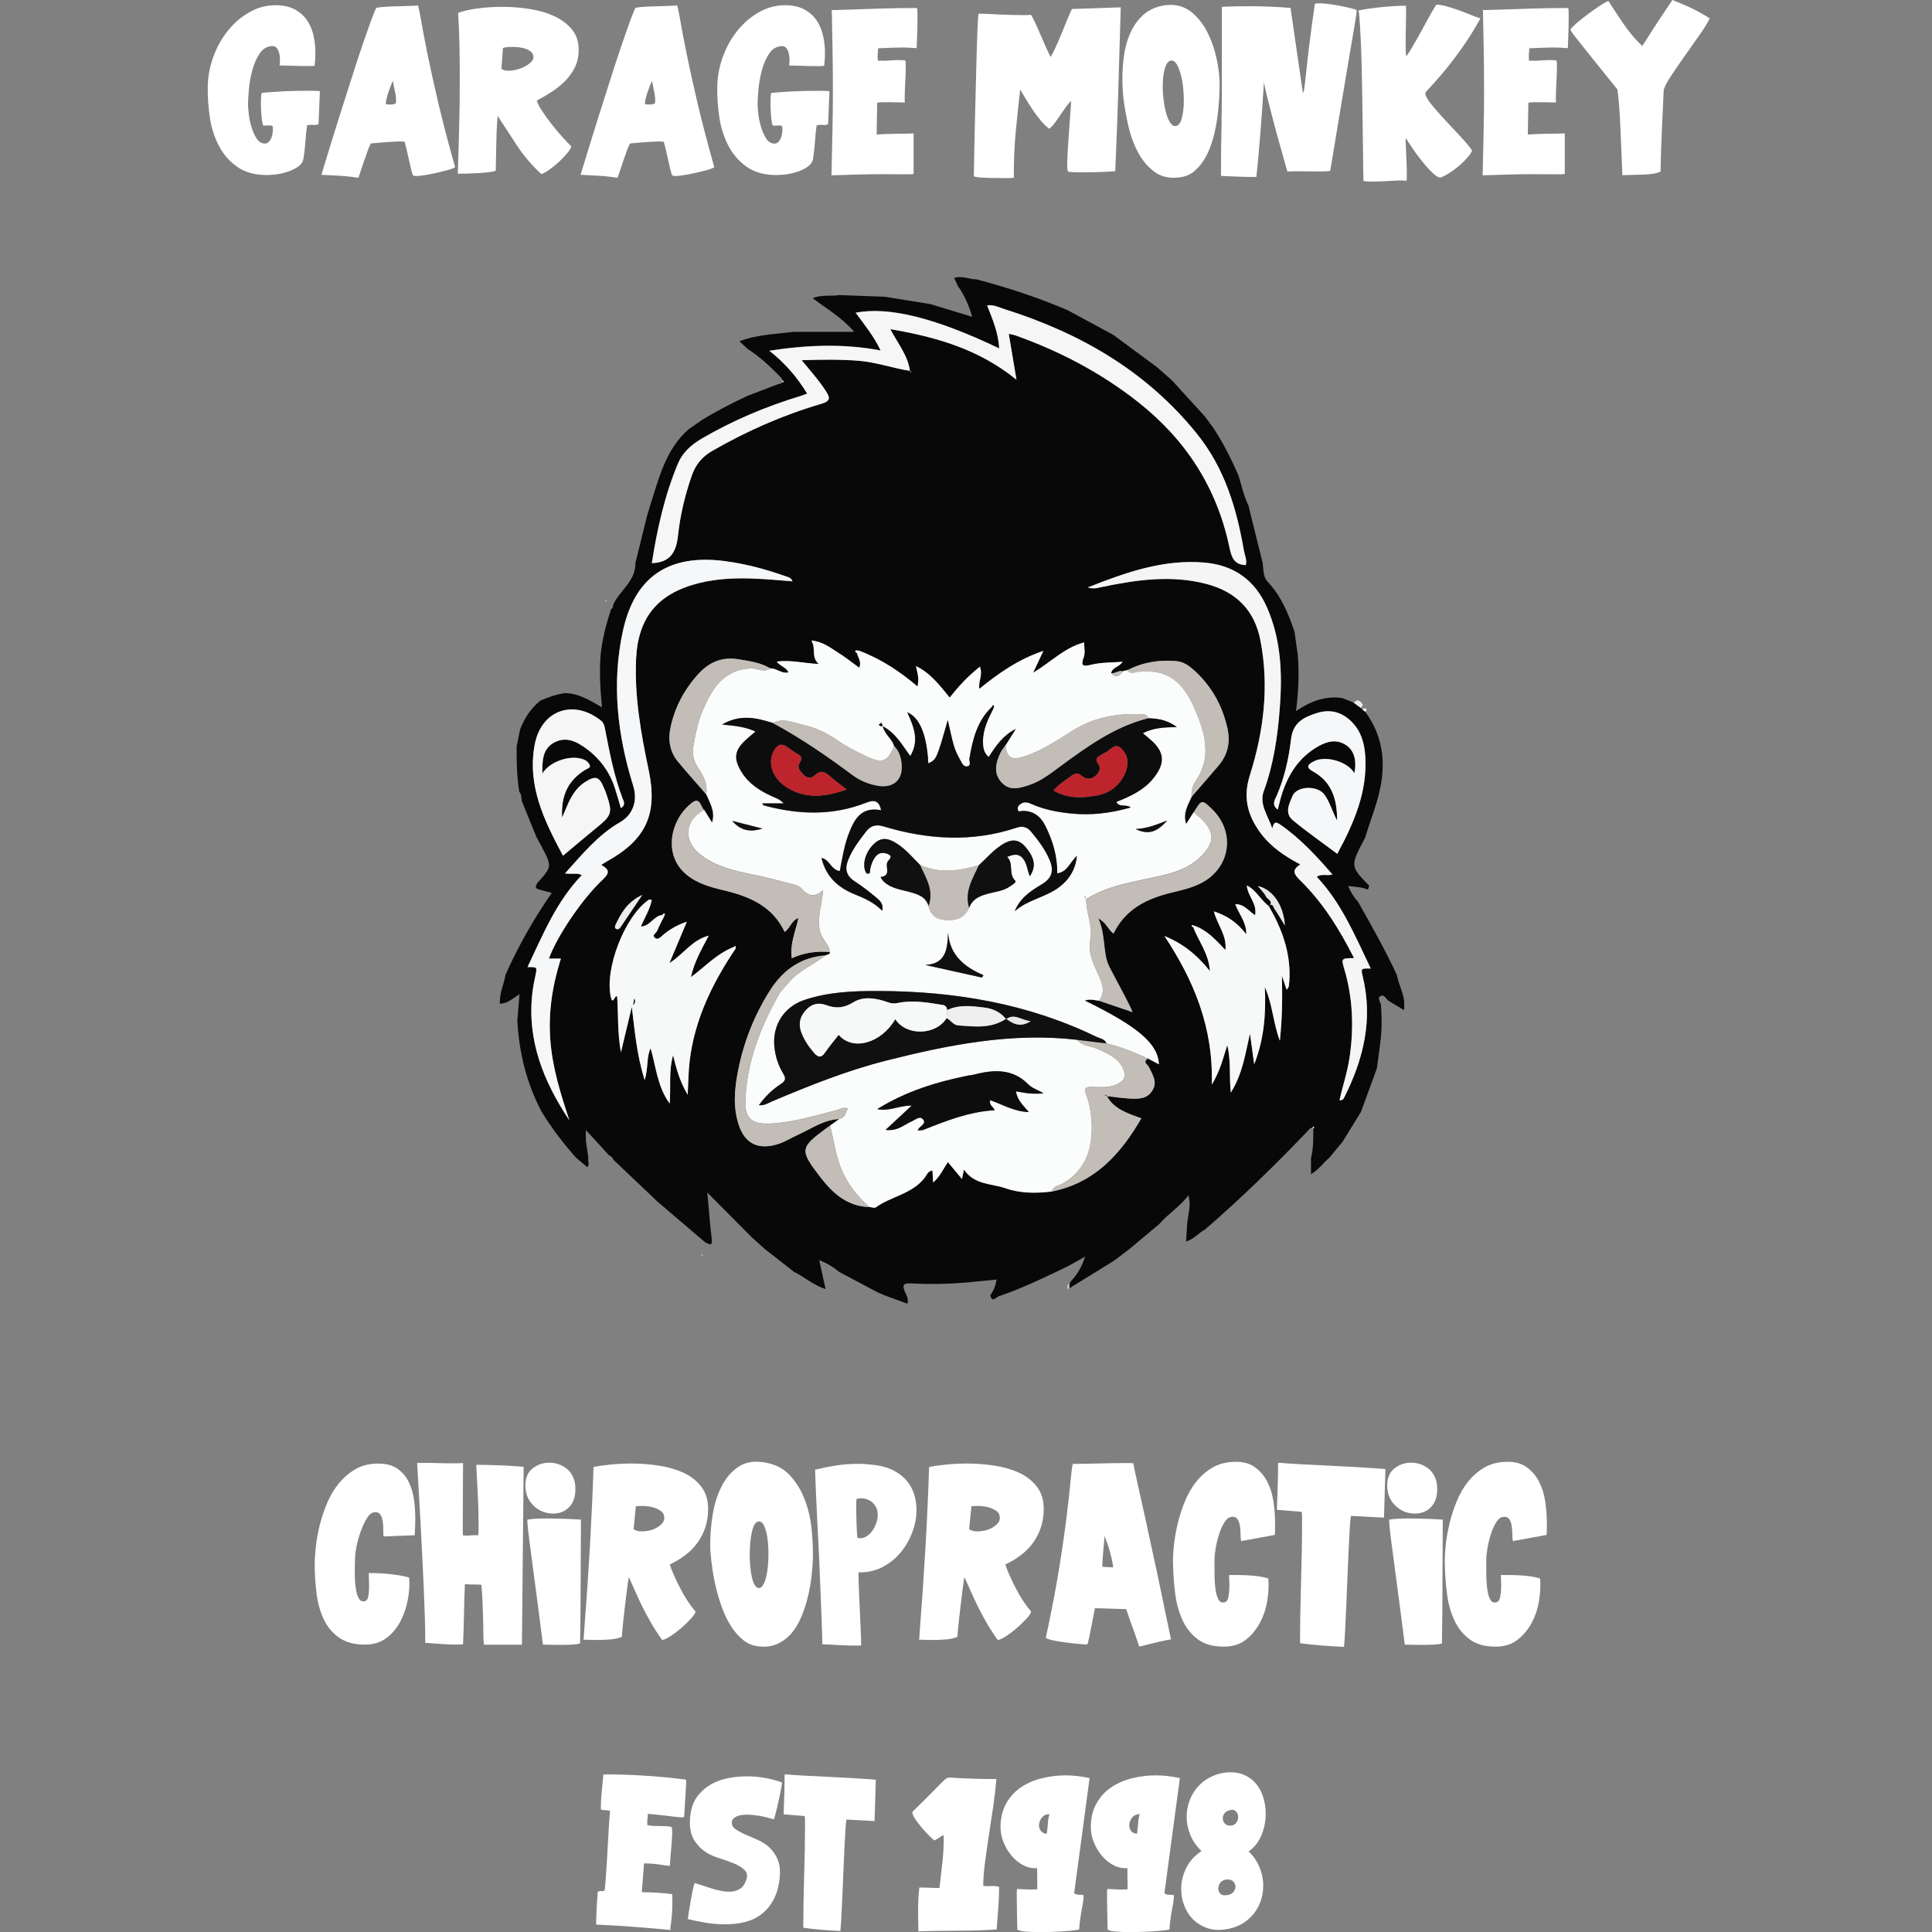 <?xml version="1.0" encoding="utf-8"?>
<!-- Generator: Adobe Illustrator 24.0.0, SVG Export Plug-In . SVG Version: 6.00 Build 0)  -->
<svg version="1.1" id="Layer_1" xmlns="http://www.w3.org/2000/svg" xmlns:xlink="http://www.w3.org/1999/xlink" x="0px" y="0px"
	 viewBox="0 0 400 400" style="enable-background:new 0 0 400 400;" xml:space="preserve">
<rect x="0" y="0" width="400" height="400" fill="#808080" stroke="none"/>
<style type="text/css">
	.st0{clip-path:url(#SVGID_2_);fill-rule:evenodd;clip-rule:evenodd;fill:#080808;}
	.st1{fill-rule:evenodd;clip-rule:evenodd;fill:#C3BDB7;}
	.st2{fill-rule:evenodd;clip-rule:evenodd;fill:#FBFCFC;}
	.st3{fill-rule:evenodd;clip-rule:evenodd;fill:#F6F6F6;}
	.st4{fill-rule:evenodd;clip-rule:evenodd;fill:#F6F7F8;}
	.st5{fill-rule:evenodd;clip-rule:evenodd;fill:#F7F8F8;}
	.st6{fill-rule:evenodd;clip-rule:evenodd;fill:#F5F5F5;}
	.st7{fill-rule:evenodd;clip-rule:evenodd;fill:#C2BDB6;}
	.st8{fill-rule:evenodd;clip-rule:evenodd;fill:#E8E8E8;}
	.st9{fill-rule:evenodd;clip-rule:evenodd;fill:#ECECEB;}
	.st10{fill-rule:evenodd;clip-rule:evenodd;fill:#0E0D0D;}
	.st11{fill-rule:evenodd;clip-rule:evenodd;fill:#101010;}
	.st12{fill-rule:evenodd;clip-rule:evenodd;fill:#080808;}
	.st13{fill-rule:evenodd;clip-rule:evenodd;fill:#BD242C;}
	.st14{fill-rule:evenodd;clip-rule:evenodd;fill:#EFEFEF;}
	.st15{fill-rule:evenodd;clip-rule:evenodd;fill:#FFFFFF;}
</style>
<g>
	<defs>
		<polygon id="SVGID_1_" points="103.44,57.36 103.44,269.92 290.72,269.92 290.72,57.36 103.44,57.36 		"/>
	</defs>
	<clipPath id="SVGID_2_">
		<use xlink:href="#SVGID_1_"  style="overflow:visible;"/>
	</clipPath>
	<path class="st0" d="M162.02,78.83c-0.03,0.06-0.1,0.12-0.08,0.16c0.09,0.23,0.21,0.24,0.31,0.01c0.02-0.04-0.03-0.13-0.07-0.16
		C162.15,78.81,162.07,78.83,162.02,78.83L162.02,78.83z M132.97,185.29c-3.21,1.52-4.42,3.85-5.55,6.24
		c-0.16,0.33-0.14,0.67,0.17,0.8c0.42,0.19,0.71-0.09,0.94-0.45C129.87,189.87,131.23,187.88,132.97,185.29L132.97,185.29z
		 M276.83,169.91c-1.12-2.2-1.55-3.96-2.63-5.42c-1.42-1.91-5.67-1.86-6.6,0.3c-0.66,1.53-1.7,3.54,0.03,4.98
		c2.94,2.45,6.09,4.63,9.24,6.99c3.4-6.3,6.2-12.67,5.81-19.97c-0.14-2.74-0.8-5.31-2.8-7.33c-2.06-2.09-4.51-2.73-7.35-1.81
		c-2.7,0.88-4.84,1.95-5.24,5.41c-0.46,3.95-1.34,7.9-2.95,11.63c-0.32,0.75-1.2,1.95,0.22,2.9c0.24-0.96,0.42-1.8,0.67-2.63
		c1.32-4.46,3.63-8.2,7.81-10.52c1.88-1.04,3.85-1.46,5.78-0.1c1.57,1.11,2.11,3.2,1.59,5.74c-1.34-2.4-5.97-3.78-8.45-2.44
		c-0.89,0.48-1.89,1.1-0.16,2.04C275.51,161.73,276.86,165.1,276.83,169.91L276.83,169.91z M112.29,160.15
		c-0.04-2.74,0.07-5.1,2.4-6.4c2.52-1.4,4.77-0.2,6.77,1.29c2.86,2.12,4.85,4.92,5.92,8.34c0.4,1.28,0.77,2.57,1.17,3.94
		c1.05-0.69,0.58-1.42,0.35-2.01c-1.8-4.73-2.72-9.67-3.68-14.61c-0.12-0.6-0.3-1.13-0.88-1.58c-5.67-4.43-12.29-2.08-13.63,5.02
		c-1.61,8.54,1.98,15.79,5.85,23.02c2.34-1.95,4.5-3.79,6.7-5.59c3.53-2.88,3.64-3.2,2.17-7.52c-0.1-0.3-0.25-0.58-0.37-0.87
		c-1-2.45-1.74-2.68-4-1.22c-1.36,0.88-2.3,2.15-3.03,3.56c-0.52,1.01-0.93,2.08-1.65,3.74c-0.27-4.73,1.37-7.75,4.78-9.88
		c0.39-0.24,1.08-0.39,0.97-0.88c-0.11-0.45-0.6-0.94-1.05-1.16C118.56,156.13,113.98,157.43,112.29,160.15L112.29,160.15z
		 M225.21,121.62c1.22,0.37,1.97,0.11,2.74-0.05c7.21-1.51,14.45-2.59,21.76-0.69c6.12,1.59,10.02,5.35,11.25,11.68
		c1.85,9.53,0.68,18.88-2.19,27.98c-1.46,4.61-0.44,8.32,2.21,11.91c2.1,2.84,4.95,4.79,8.24,6.52c-1.88,1.21-1.28,2.06,0,3.32
		c4.7,4.61,8.12,10.12,11.13,16.07c-2.67,0.05-2.68,0.06-2.01,2.3c1.77,6,1.99,12.08,1.09,18.25c-0.44,3.02-1.43,5.9-2.09,8.89
		c0.66,0.04,0.84-0.32,1.01-0.66c3.96-7.88,5.94-16.07,3.81-24.89c-0.43-1.77-0.42-1.78,1.65-1.72
		c-3.23-6.72-6.02-13.53-11.18-18.99c0.98-0.73,2.03-0.15,3.25-0.48c-3.41-3.94-6.8-7.6-10.99-10.46c-0.99-0.68-1.22-0.05-1.47,0.92
		c-0.92-2.71-2.75-5.03-1.77-7.7c2.06-5.62,2.89-11.45,3.33-17.34c0.52-7.04,0.26-14.03-2.63-20.65c-2.49-5.71-6.85-8.85-13.08-9.36
		C240.86,115.78,233.19,118.48,225.21,121.62L225.21,121.62z M124.47,179.06c0.6-0.36,0.86-0.53,1.13-0.68
		c8.22-4.57,10.6-9.86,8.67-19c-1.6-7.56-2.95-15.16-2.59-22.95c0.39-8.54,4.47-13.49,12.76-15.63c4.1-1.06,8.26-1.17,12.44-0.96
		c2.4,0.12,4.79,0.35,7.18,0.53c-0.18-0.49-0.48-0.71-0.81-0.83c-4.3-1.55-8.69-2.77-13.24-3.36c-11.57-1.5-18.63,3.2-21.08,14.56
		c-2.33,10.79-1.12,21.48,2.15,31.94c1.02,3.26-0.15,6.1-2.74,7.58c-4.5,2.58-7.78,6.58-11.37,10.58c1.43,0.24,2.46-0.19,3.48,0.35
		c-5.27,5.47-8.06,12.31-11.24,19.04c2.02,0,2,0,1.64,1.71c-0.25,1.15-0.48,2.32-0.62,3.49c-1.19,9.9,2.27,18.48,7.64,26.54
		c-1.77-5.36-3.46-10.72-3.93-16.39c-0.47-5.81,0.37-11.42,2.17-17.1c-0.94,0-1.68,0-2.47,0c1.56-4.43,6.8-12.3,11.14-16.36
		C126.1,180.87,126.37,180.1,124.47,179.06L124.47,179.06z M188.45,76.79c0.02,0.1,0.04,0.2,0.05,0.3c0.06-0.03,0.12-0.05,0.17-0.08
		c-0.09-0.06-0.19-0.12-0.28-0.18c-0.39-3.21-2.48-5.66-4.07-8.72c9.5,1.63,18.31,4.13,26.12,10.47c-0.58-3.46-1.08-6.38-1.6-9.5
		c0.56,0.13,1.01,0.19,1.43,0.34c9.19,3.28,17.71,7.75,25.39,13.81c9.83,7.76,16.26,17.69,18.85,29.95c0.45,2.16,0.95,3.68,3.4,3.79
		c0.31-1.05-0.21-2.02-0.38-3c-1.51-8.77-3.99-17.09-9.76-24.23c-10.49-12.99-24.21-20.84-39.86-25.78
		c-1.12-0.35-2.22-0.97-3.54-0.75c1.14,2.92,2.32,5.68,2.5,8.9c-13.23-6.33-22.88-8.72-29.72-7.39c1.82,2.47,3.74,4.83,5.17,7.81
		c-7.7-1.44-15.17-1.15-23.03,0.06c3.32,2.62,5.75,5.49,7.82,8.88c-0.61,0.22-0.97,0.37-1.34,0.48c-7.18,2.18-14.05,5.06-20.53,8.86
		c-2.12,1.24-3.92,2.86-4.84,5.04c-2.81,6.67-4.36,13.7-5.45,20.71c3.83-0.13,5.05-2.3,5.42-5.75c0.45-4.21,1.45-8.36,2.86-12.4
		c0.79-2.26,2.11-3.88,4.24-5.1c7.13-4.1,14.6-7.4,22.48-9.71c2.12-0.62,1.9-1.31,0.95-2.78c-1.37-2.1-3.03-3.97-4.94-6.28
		c4.26-0.14,8.07-0.17,11.91,0.13C181.5,75,184.9,76.24,188.45,76.79L188.45,76.79z M151.9,196.08c-3.47,1.3-5.92,4.08-8.87,6.23
		c0.67-3.06,2.14-5.68,3.7-8.59c-3.41,0.86-5.16,3.78-8.14,5.68c1.32-3.14,2.4-5.69,3.61-8.58c-2.04,0.72-3.57,1.58-4.93,2.76
		c-0.48,0.42-1.04,1.04-1.61,0.65c-0.84-0.59,0.2-1.04,0.4-1.54c0.4-1.02,0.94-1.98,1.43-2.97c0.06-0.18,0.21-0.48,0.17-0.52
		c-0.22-0.17-0.39-0.03-0.48,0.21c-1.82,0.12-2.6,2.37-4.5,2.39c0.8-1.89,1.86-3.52,2.25-5.49c-0.31-0.03-0.5-0.12-0.59-0.06
		c-4.98,3.39-9.19,14.25-7.89,20.11c0.45,2.03,0.94-0.83,1.32,0.03c0.28,3.62,0.01,7.25,0.78,11.46c0.85-3.57,1.55-6.5,2.25-9.42
		c0.63,5.04,1.01,9.95,2.67,15.17c0.77-2.45,0.32-4.57,1.22-6.61c1.14,3.86,1.37,7.89,3.95,11.47c0.27-3.5-0.23-6.67,0.7-10.02
		c0.7,2.89,1.43,5.49,3.03,8.19c0.14-2.6,0.15-4.77,0.4-6.92c1.02-8.67,4.73-16.25,9.55-23.38c-0.01-0.18-0.01-0.36-0.02-0.54
		C152.17,195.9,152.03,195.99,151.9,196.08L151.9,196.08z M262.71,187.61c-1.68-1.23-2.59-3.29-4.56-4.3
		c0.1,2.17,2.19,3.75,1.7,6.18c-1.39-0.93-2.31-2.34-4.1-2.28c0.73,2.02,2.31,3.63,2.29,6.24c-1.9-2.47-3.97-3.85-6.71-4.76
		c0.68,2.78,2.73,4.93,2.38,8c-2-2.1-3.78-4.09-6.38-5c-0.18-0.05-0.48-0.19-0.52-0.14c-0.18,0.24,0.02,0.35,0.24,0.42
		c1.07,2.91,3.21,5.42,3.45,9.09c-2.73-3.44-5.73-5.76-9.41-7.26c6.07,9.18,10.16,18.91,9.8,30.77c1.72-2.86,2.31-5.38,3.2-8.19
		c0.83,3.4,0.36,6.45,0.74,9.84c2.51-4.02,3-8.19,3.97-12.21c0.29,2.11,0.58,4.22,0.87,6.33c2.01-5.07,2.46-10.25,2.2-15.98
		c1.63,3.65,1.68,7.29,3.11,11.13c0.51-4.89,0.53-9.18,0.42-13.49c0.31,0.93,0.63,1.86,0.99,2.93c0.22-0.34,0.41-0.52,0.44-0.72
		c0.09-0.62,0.14-1.25,0.15-1.88c0.15-5.37-1.65-10.17-4.29-14.72c0.76-0.78,0.9,0.13,1.13,0.47c0.72,1.06,1.36,2.16,2.21,3.54
		c-0.3-4.27-2.55-7.48-5.6-8.18c0.62,0.77,1.31,1.41,1.69,2.19C262.4,186.22,263.79,186.6,262.71,187.61L262.71,187.61z
		 M229.13,226.92c1.55,0.18,3.09,0.42,4.64,0.51c1.81,0.1,3.68,0.18,4.82-1.67c1.1-1.79,0.01-3.27-0.71-4.83
		c-0.23-0.5-1.43-1.06-0.21-1.78c0.73,0.39,1.46,0.78,2.27,1.21c-0.24-4.32-4.35-7.81-15.36-13.19c1-0.42,1.98-0.1,2.96,0.02
		c2.19,0.74,4.39,1.49,6.93,2.35c-0.26-0.6-0.36-0.85-0.48-1.1c-1.38-2.81-2.92-5.55-4.33-8.3c-1.41-2.75-0.67-6.43-2.27-9.99
		c1.76,0.93,2,2.34,3.14,3.13c2.47-5.11,6.91-7.24,11.98-8.47c2.06-0.5,4.14-0.96,6.06-1.93c6.18-3.12,7.32-10.58,2.34-15.38
		c-2.09-2.02-2.13-2.02-3.79,0.71c-0.47,0.75-0.95,1.49-1.55,2.45c-0.76-2.31,0.42-3.95,1.13-5.68c1.84-2.13,3.67-4.27,5.52-6.4
		c1.94-2.25,2.52-4.88,1.91-7.7c-1.01-4.64-3.2-8.66-6.71-11.91c-1.1-1.02-2.28-1.93-3.86-2.08c-3.58-0.34-6.99,0.22-10.19,1.89
		c-0.29,0.08-0.59,0.16-0.88,0.23c-0.88-0.32-1.59,0.5-2.44,0.38c0.21-1.23,1.66-1.23,2.37-2.34c-2.3,0.19-4.43,0.11-6.43,0.6
		c-1.93,0.47-2.26,0.24-1.59-1.64c0.29-0.82,0.05-1.83,0.05-2.96c-3.95,1.01-6.77,3.98-10.58,6.3c0.84-1.78,1.39-2.95,2.14-4.55
		c-5.26,1.78-9.3,4.66-13.26,7.86c-0.25-1.6,0.78-2.84,0.12-4.59c-2.45,1.95-4.46,4.11-6.25,6.4c-2.14-2.61-4.04-5.15-6.98-6.51
		c0.56,2.47,0.56,2.47,0.34,4.23c-3.7-3.16-7.69-5.78-12.23-7.47c-0.21-0.01-0.52-0.1-0.6-0.01c-0.18,0.22,0.02,0.39,0.24,0.5
		c0.28,1,1.02,1.94,0.49,3.08c-1.52-1.1-2.98-2.27-4.56-3.25c-1.56-0.96-3.03-2.19-5.35-2.37c1.04,1.59-0.13,3.36,1.53,4.84
		c-3.1-0.13-5.76-0.89-8.69-0.49c0.73,0.99,2,1.14,2.42,2.24c-1.46,0.32-2.45-0.86-3.71-0.84c-2.06-1.24-4.39-1.54-6.7-1.92
		c-3.3-0.54-5.98,0.58-8.22,3.03c-2.92,3.21-4.9,6.9-5.79,11.13c-0.54,2.58-0.14,5.03,1.59,7.1c1.9,2.28,3.87,4.49,5.82,6.73
		c0.74,1.8,1.91,3.52,1.19,5.88c-0.61-0.99-1.12-1.81-1.62-2.63c-0.72-0.7-0.87-2.75-2.43-1.61c-4.45,3.28-6.31,10.75-1.24,14.95
		c2.26,1.88,5,2.61,7.76,3.26c5.29,1.26,10.07,3.28,12.56,8.6c1.18-0.78,1.37-2.33,2.85-2.87c-0.59,2.83-1.82,5.38-1.37,8.33
		c2.57-1.18,5.19-1.53,7.9-1.28c0,0.6-0.54,0.5-0.86,0.68c-5.12,0.35-8.84,3.02-11.51,7.22c-3.24,5.09-5.43,10.63-6.61,16.55
		c-0.76,3.82-1.12,7.66,0.16,11.43c1.27,3.76,3.97,5.05,7.81,3.95c1.61-0.46,3-1.36,4.5-2.05c2.76-1.25,5.3-3.1,8.49-3.22
		c-0.65,0.46-1.3,0.92-1.96,1.39c-0.19,0.13-0.39,0.25-0.58,0.39c-5.7,4.2-5.76,4.57-1.37,10.3c2.55,3.33,5.56,5.99,10.07,6.14
		c0.47,0.04,1.08,0.29,1.37,0.08c3.22-2.3,7.54-2.77,10.12-6.14c0.41-0.54,0.67-1.41,1.61-1.47c0.04,0.79,0.09,1.53,0.14,2.46
		c1.44-1.25,2.08-2.79,3.05-4.22c0.96,1.15,1.89,2.26,2.92,3.51c0.13-0.66,0.22-1.1,0.4-1.97c2.18,3.22,5.7,2.86,8.61,3.88
		c3.04,1.06,6.32,1.08,9.56,0.67c8.89-1.78,14.26-7.74,18.56-15.18c-3.01-1.07-5.67-1.94-7.16-4.62L229.13,226.92L229.13,226.92z
		 M183.22,61.44c3.15,0.51,6.3,1.02,9.45,1.53c2.79,0.85,5.58,1.69,8.62,2.62c-0.74-2.42-1.59-4.47-2.93-6.3
		c-0.27-0.59-0.55-1.18-0.82-1.75c1.64-0.53,3.09,0.3,4.6,0.29c6.44,1.69,12.75,3.76,18.88,6.38c3.15,1.7,6.3,3.41,9.45,5.11
		l-0.01-0.01c3.03,2.24,6.07,4.48,9.1,6.72c1.03,0.91,2.06,1.83,3.1,2.74c2.28,2.5,4.57,5,6.85,7.51c0.59,0.81,1.18,1.61,1.77,2.42
		c2.04,3.12,3.71,6.44,5.18,9.86c0.59,2.1,1.11,4.21,2.05,6.19c0.19,0.79,0.38,1.57,0.57,2.36c0.78,3.16,1.57,6.32,2.35,9.48
		c0.16,1.31,0.08,2.84,0.97,3.78c2.82,2.99,4.33,6.62,5.61,10.41c0.22,1.57,0.45,3.15,0.67,4.72c0.31,3.76,0.19,7.51-0.36,11.73
		c3.14-2.14,6.19-3.21,9.61-2.7c0.79,0.32,1.58,0.63,2.37,0.94c0.5,0.37,1,0.75,1.5,1.12c0.03,0.1,0.09,0.16,0.2,0.19
		c0.22,0.19,0.43,0.38,0.65,0.58c3.5,4.73,4.27,10.02,3.14,15.68c-0.7,3.55-2.13,6.89-3.13,10.35c-3.13,5.89-3.13,5.89,0.63,9.81
		c0.05,0.05,0.13,0.08,0.2,0.12c-0.09,0.29-0.18,0.58-0.28,0.87c-1.26-0.57-2.61-0.56-4.09-0.75c0.56,1.32,1.2,2.35,2.04,3.25
		c2.81,4.98,5.63,9.96,8.04,15.16c0.43,2.34,1.91,4.49,1.49,7.28c-1.21-0.73-2.2-1.32-3.19-1.91c-0.54-0.39-0.92-1.41-1.65-1.02
		c-0.82,0.44-0.01,1.22,0.06,1.86c0.08,0.7,0.07,1.42,0.11,2.13c0.21,3.73-0.5,7.37-0.96,11.04c-1.1,3-2.2,6-3.3,9
		c-1.27,2.05-2.53,4.11-3.8,6.16c-0.91,1.11-1.83,2.21-2.74,3.32c-1.28,1.02-2.18,2.49-3.79,3.38c0-1.26,0-2.31,0-3.36
		c0.52-1.99,0.46-4.03,0.48-6.06c0.07-0.11,0.15-0.21,0.19-0.32c0.01-0.03-0.09-0.1-0.14-0.15c-0.07,0.1-0.14,0.21-0.21,0.31
		c-0.48-0.07-0.68,0.31-0.94,0.58c-6.82,7.15-13.88,14.03-21.35,20.49c-1.3,0.66-2.21,1.94-3.9,2.46c0.08-1.31,0.15-2.44,0.23-3.58
		c0.14-1.98,0.92-3.94,0.22-5.95c0.05,0.02,0.11,0.03,0.15,0.05c0.01,0.01,0.01,0.04,0.02,0.06c-0.05-0.05-0.1-0.09-0.15-0.13
		c-1.68,2.29-4.16,3.77-5.99,5.91c-2.07,1.74-4.15,3.47-6.22,5.21c-1.07,0.81-2.15,1.63-3.22,2.44c-3.06,1.88-6.11,3.76-9.17,5.65
		c0.01-0.32,0.01-0.64,0.02-0.97c0.11-0.1,0.18-0.23,0.2-0.38c1.28-1.36,2.27-2.88,3.01-5.18c-1.55,0.86-2.56,1.43-3.56,1.99
		c-4.72,2.27-9.43,4.57-14.4,6.25c-0.34,0.12-1.43,1.44-1.64-0.29c0.66-0.93,1.07-1.95,1.27-3.2c-1.51,0.15-2.83,0.28-4.15,0.41
		c-4.52,0.48-9.05,0.64-13.58,0.38c-1.75-0.1-1.79,0.46-1.21,1.83c0.28,0.66,0.78,1.37,0.48,2.38c-1.53-0.56-3.03-1.11-4.53-1.66
		c-0.5-0.21-1.01-0.42-1.51-0.63c-2.69-1.42-5.37-2.85-8.05-4.27c-1.17-0.98-2.45-1.77-4.17-2.46c0.47,2.14,0.87,3.98,1.32,5.99
		c-2.6-0.85-4.41-2.54-6.57-3.59c-2.01-1.58-4.02-3.15-6.04-4.73c-0.9-0.81-1.79-1.61-2.69-2.42c-2.98-3-5.96-6.01-9.19-9.25
		c0.32,3.51,0.56,6.55,0.91,9.58c0.21,1.79-0.66,1.02-1.4,0.69c-3.25-2.78-6.51-5.56-9.76-8.33c-3.06-2.9-6.11-5.8-9.17-8.71
		c-0.17-0.46-0.51-0.76-0.95-0.96c-1.5-1.64-3-3.27-4.75-5.19c-0.2,2.26,0.28,3.98,0.5,5.73c-0.24,0.58,0.38,1.29-0.23,1.93
		c-0.82-0.69-1.57-1.32-2.32-1.94c-2.62-2.96-5.03-6.09-7.1-9.47c-3.15-5.93-4.71-12.28-5.06-18.95c0.14-1.71,0.28-3.41,0.45-5.45
		c-1.5,1.02-2.56,1.92-4.06,1.98c-0.14-2.18,0.85-4.02,1.16-5.99c2.62-5.91,5.81-11.52,9.58-16.96c-1.1-0.29-1.93-0.5-2.76-0.74
		c-0.83-0.24-0.51-0.76-0.28-1.25c3.11-3.44,3.11-3.45,0.97-7.53c-0.36-0.69-0.74-1.37-1.11-2.05c-1.01-2.49-2.03-4.99-3.04-7.48
		c-0.05-0.66-0.05-1.33-0.51-1.88c-0.5-3.14-0.59-6.3-0.54-9.47c0.24-1.14,0.47-2.28,0.71-3.43c0.9-2.35,2.23-4.39,4.2-5.98
		c1.63-0.71,3.3-1.28,5.07-1.55c2.81,0.02,5.13,1.47,7.68,2.94c-0.37-3.87-0.56-7.4-0.27-10.94c0.34-3.23,1.15-6.35,2.17-9.42
		c0.41-0.19,0.4-0.58,0.45-0.95c1.39-2.92,4.65-4.84,4.57-8.55c0.78-3.16,1.56-6.32,2.34-9.48c0.22-0.75,0.43-1.5,0.66-2.24
		c1.86-5.76,3.2-11.78,8.06-16.02c0.91-0.63,1.81-1.25,2.72-1.88c3.05-1.88,6.24-3.51,9.49-5.03c2.07-0.79,4.14-1.58,6.22-2.37
		c1.53-0.28,1.06-0.99,0.35-1.7c-2.03-2.05-4.1-4.05-6.56-5.59c-0.5-0.47-1.01-0.94-1.74-1.61c3.74-1.43,7.52-1.47,11.21-1.96
		c4.07,0,8.13,0,12.56,0c-2.52-2.94-5.64-4.72-8.61-6.96c1.93-0.8,3.77-0.34,5.52-0.65C176.89,61.21,180.05,61.32,183.22,61.44
		L183.22,61.44z"/>
</g>
<path class="st1" d="M221.41,266.69c-0.09,0.11-0.2,0.19-0.33,0.24c-0.27-0.51-0.16-0.92,0.35-1.21
	C221.42,266.05,221.41,266.37,221.41,266.69L221.41,266.69z"/>
<path class="st2" d="M182.47,149.63c-0.23,0.18-0.39,0.3-0.55,0.42c0.17,0.12,0.33,0.26,0.51,0.33c0.07,0.03,0.31-0.14,0.3-0.18
	C182.69,150.03,182.59,149.88,182.47,149.63L182.47,149.63z M235.1,171.65c2.58,1.21,4.36,0.72,6.55-1.77
	C239.4,170.76,237.52,171.54,235.1,171.65L235.1,171.65z M151.59,169.96c2.02,2.29,4.07,2.26,6.28,1.59
	C155.94,171.06,154.02,170.57,151.59,169.96L151.59,169.96z M203.3,202.39c0.11-0.16,0.21-0.33,0.32-0.49
	c-3.95-1.68-6.96-4.12-7.34-8.78c-0.11,3.4-0.43,6.43-4.7,6.67C195.49,200.65,199.4,201.52,203.3,202.39L203.3,202.39z
	 M181.62,229.63c2.54,0.53,4.54-0.79,7.13-0.73c-1.91,1.77-3.53,3.28-5.41,5.02c2.48,0.33,3.85-1.08,5.46-1.79
	c0.77-0.33,1.67-1.2,2.32-0.36c0.77,0.99-0.83,1.32-1.12,2.26c0.47-0.04,0.88,0,1.22-0.13c4.73-1.88,9.45-3.75,14.66-4.04
	c-0.07-0.69-1.21-0.98-0.87-2.09c2.6,0.92,4.96,2.37,7.99,2.46c-1.15-1.38-2.4-2.45-2.66-4.29c1.91,0.38,3.63,0.63,5.73,0.41
	c-1.27-0.72-2.4-1.07-3.13-1.81c-3.4-3.45-7.39-3.08-11.53-2.01c-0.3,0.08-0.63,0.08-0.93,0.14
	C193.95,223.99,187.64,225.91,181.62,229.63L181.62,229.63z M205.38,146.34c-3.08,2.88-3.98,6.72-4.67,10.66
	c-0.1,0.57,0.41,1.43-0.35,1.66c-0.82,0.25-1.19-0.63-1.51-1.21c-0.53-0.95-1.04-1.95-1.35-2.99c-0.49-1.65-0.81-3.35-1.28-5.36
	c-2.32,8.13-2.32,8.13-4.03,8.96c-0.3-5.83-1.77-9.51-4.35-10.57c1.32,2.94,2.57,5.79,0.62,9.05c-1.7-2.27-2.91-4.66-5.71-6.18
	c0.53,1.88,2.03,2.68,2.36,4.12c-1.33,3.21-2.49,3.69-5.74,2.11c-2.05-0.99-4.13-2-5.98-3.31c-2.24-1.58-4.66-2.67-7.27-3.25
	c-1.98-0.44-4.03-1.48-6.13-0.32c-3.33-1.03-6.67-1.92-10.52,0.31c2.67,0.29,4.8,0.45,6.91,1.46c-0.76,0.65-1.36,1.14-1.93,1.66
	c-2.4,2.18-2.67,3.87-0.99,6.65c1.44,2.38,3.67,3.86,6.14,5c0.87,0.4,1.81,0.66,2.62,1.56c-1.59,0-2.98,0-4.47,0
	c0.18,0.21,0.26,0.38,0.37,0.42c7.09,1.93,14.14,2.2,21.1-0.53c1.55-0.61,2.71-0.71,3.18,1.54c-4.11-0.82-5.57,1.85-6.72,4.88
	c-0.95,2.49-1.35,5.13-1.84,7.71c-1.83-0.22-2.09-2.38-3.79-2.71c0.94,3.94,3.5,6.16,6.93,7.54c2.02,0.81,3.99,1.7,5.63,3.37
	c0.33-1.39-0.5-2.11-1.26-2.74c-1.39-1.15-2.82-2.29-4.34-3.26c-1.76-1.12-2.22-2.48-1.48-4.42c0.86-2.25,2.31-4.1,3.75-5.98
	c0.97-1.27,2.16-1.5,3.56-1.07c9.19,2.78,18.41,3.34,27.65,0.27c1.24-0.41,2.2-0.08,2.95,0.83c1.5,1.82,2.94,3.7,3.86,5.91
	c0.88,2.13,0.53,3.69-1.6,4.97c-2.27,1.36-4.56,2.83-5.64,5.6c2.65-2.37,6.26-2.84,9.05-4.88c2.16-1.58,3.5-3.66,3.81-6.56
	c-1.44,1.26-1.93,3.32-4.07,3.6c0.03-3.59-0.94-6.8-2.48-9.86c-0.96-1.91-2.41-3.07-4.64-3.07c-0.39,0-1,0.39-1.07-0.4
	c-0.05-0.53,0.3-0.86,0.73-1.12c0.69-0.42,1.36-0.26,2.02,0.04c2.69,1.21,5.55,1.75,8.45,2.03c4.06,0.4,8.02-0.08,12.21-1.26
	c-1.11-0.79-2.25,0.11-3.01-1.13c2.8-1.14,5.53-2.33,7.5-4.68c2.79-3.31,2.62-5.74-0.67-8.45c-0.41-0.34-0.81-0.69-1.32-1.12
	c2.16-1.11,4.38-1.23,7.05-1.27c-2.08-1.53-4-1.75-5.95-1.83c-0.07-0.73-0.59-0.82-1.18-0.85c-5.03-0.23-9.81,0.57-14.18,3.25
	c-3.33,2.05-6.55,4.33-10.33,5.51c-2.61,0.82-3.43,0.26-3.83-2.32c0.71-1.13,1.42-2.25,2.13-3.38c-2.61,1.3-4.15,3.5-5.6,5.81
	c-1.09-0.9-1.2-2.05-1.2-3.24c0-2.52,1.08-4.69,2.19-6.86c0.04-0.19,0.16-0.48,0.09-0.54C205.56,145.92,205.44,146.12,205.38,146.34
	L205.38,146.34z M202.67,179.12c-4.08,1.19-8.15,1.81-12.22-0.07c-1.5-1.5-2.86-3.15-4.67-4.33c-1.47-0.96-2.95-1.58-4.54-0.28
	c-1.92,1.58-2.84,4.3-2.04,6.07c0.12,0.27,0.37,0.51,0.84,0.26c0.12-1.19,0.43-2.39,1.22-3.43c0.72-0.93,1.71-0.88,2.57-0.52
	c1.21,0.5,0.1,1.2-0.13,1.67c-0.47,0.99,0.86,2.8-1.35,3.07c-0.16,0.02,0.37,0.75,0.7,1.04c1.54,1.38,3.56,1.58,5.44,2.11
	c1.62,0.46,3.18,0.98,3.73,2.84c0.38,1.71,1.44,2.72,3.17,2.9c2.23,0.23,4.21-0.17,5.24-2.5c0.6-1.64,1.9-2.35,3.49-2.82
	c1.72-0.5,3.58-0.6,5.09-1.71c0.42-0.31,1.31-0.76,0.92-1.14c-1.44-1.42-0.19-3.54-1.65-4.87c1.4-0.61,2.53-0.79,3.45,0.54
	c0.7,1.01,0.76,2.26,1.26,3.45c1.38-2.04,1-3.89-0.99-6.16c-1.43-1.63-2.92-1.49-4.61-0.47C205.7,175.94,204.3,177.65,202.67,179.12
	L202.67,179.12z M227.55,207.19c-0.98-0.11-1.96-0.44-2.96-0.02c11.01,5.38,15.13,8.87,15.36,13.19c-0.81-0.43-1.54-0.82-2.27-1.21
	c-2.79-1.24-5.6-2.45-8.6-3.14c-0.37-0.93-1.33-1.01-2.07-1.36c-14.24-6.91-29.42-9.44-45.11-9.49c-5.21-0.02-10.41,0.17-15.4,1.87
	c-4.24,1.44-6.63,5.29-6.17,9.72c0.21,2,0.82,3.86,1.85,5.55c0.58,0.96,0.46,1.47-0.45,2.07c-1.75,1.14-3.25,2.57-4.61,4.43
	c1.16,0.11,1.89-0.43,2.66-0.76c7.75-3.27,15.54-6.41,23.73-8.48c12.95-3.26,25.97-5.86,39.44-4.3c1.19,1.42,3.07,1.28,4.56,2.02
	c1.9,0.94,3.87,1.67,4.91,3.78c0.88,1.78,0.36,2.78-1.36,3.51c-1.68,0.71-3.42,0.46-5.13,0.45c-1.24,0-1.54,0.36-1.09,1.52
	c0.74,1.92,1.08,3.95,1.17,5.98c0.18,4.38-0.71,9.45-5.89,12.46c-0.82,0.47-2.01,0.56-2.38,1.7c-3.23,0.41-6.51,0.39-9.56-0.67
	c-2.92-1.02-6.43-0.66-8.61-3.88c-0.18,0.87-0.26,1.3-0.4,1.97c-1.04-1.25-1.97-2.36-2.92-3.51c-0.97,1.44-1.61,2.98-3.05,4.22
	c-0.05-0.92-0.09-1.66-0.14-2.46c-0.94,0.06-1.2,0.93-1.61,1.47c-2.58,3.37-6.91,3.84-10.12,6.14c-0.29,0.21-0.91-0.05-1.37-0.08
	c-2.57-2.32-4.66-4.96-5.92-8.24c-1.08-2.79-1.4-5.75-2.19-8.6c0.65-0.46,1.3-0.92,1.96-1.39c1.19-0.26,1.29-1.29,1.72-2.17
	c-1-0.37-1.69,0.2-2.42,0.38c-4.64,1.18-9.22,2.63-14.06,2.76c-3.42,0.09-4.82-1.2-4.72-4.59c0.24-7.98,3.05-15.18,6.89-22.05
	c0.49-0.88,1.28-1.59,1.93-2.38c2.13-2.6,5.26-3.85,7.84-5.84c0.32-0.19,0.87-0.09,0.86-0.68c-0.23-1.58-1.61-2.54-2.03-4.13
	c-0.76-2.9,0.38-5.55,0.61-8.69c-1.79,1.65-3.12,1.24-4.42-0.26c-0.43-0.49-1.21-0.77-1.88-0.94c-2.88-0.75-5.75-1.51-8.66-2.09
	c-3.72-0.74-7.35-1.67-10.43-4.03c-3.66-2.82-3.28-7.26,0.77-9.25c0.5,0.82,1.01,1.63,1.62,2.63c0.72-2.36-0.44-4.08-1.19-5.88
	c0.26-1.99-0.48-3.69-1.56-5.27c-0.92-1.35-1.45-2.8-1.17-4.43c0.45-2.62,0.96-5.25,2.01-7.7c1.87-4.38,4.18-8.26,9.73-8.67
	c1.45-0.11,2.88,1.02,4.29,0c1.26-0.02,2.24,1.15,3.71,0.84c-0.42-1.1-1.69-1.25-2.42-2.24c2.94-0.4,5.59,0.36,8.69,0.49
	c-1.66-1.47-0.5-3.25-1.53-4.84c2.32,0.18,3.8,1.41,5.35,2.37c1.58,0.98,3.04,2.15,4.56,3.25c0.53-1.14-0.21-2.07-0.49-3.08
	c0.12-0.16,0.24-0.33,0.35-0.49c4.54,1.69,8.53,4.31,12.23,7.47c0.22-1.76,0.22-1.76-0.34-4.23c2.93,1.37,4.84,3.9,6.98,6.51
	c1.79-2.29,3.8-4.46,6.25-6.4c0.66,1.75-0.37,2.99-0.12,4.59c3.96-3.2,8-6.08,13.26-7.86c-0.75,1.6-1.31,2.78-2.14,4.55
	c3.81-2.32,6.63-5.29,10.58-6.3c0,1.12,0.24,2.13-0.05,2.96c-0.67,1.88-0.34,2.12,1.59,1.64c1.99-0.49,4.13-0.41,6.43-0.6
	c-0.71,1.12-2.16,1.12-2.37,2.34c1.03,1.26,1.75,0.5,2.44-0.38c0.29-0.08,0.59-0.16,0.88-0.23c0.66,0.95,1.54,0.41,2.34,0.33
	c3.25-0.3,6.19,0.19,8.57,2.75c1.71,1.84,2.73,4.05,3.62,6.29c1.78,4.49,2.73,9.02-0.29,13.48c-0.63,0.93-1.04,2.11-0.91,3.35
	c-0.72,1.73-1.89,3.37-1.13,5.68c0.61-0.96,1.08-1.7,1.55-2.45c0.65,0.57,1.34,1.1,1.93,1.72c2.32,2.46,2.32,4.5,0.01,6.99
	c-1.99,2.15-4.53,3.36-7.3,4.08c-5.71,1.5-11.74,1.94-16.91,5.2c-0.06-0.2-0.12-0.4-0.18-0.61c-0.05,0.05-0.16,0.13-0.16,0.13
	c0.11,0.16,0.23,0.31,0.36,0.46c-0.05,2.81,1.39,5.54,0.86,8.31c-0.49,2.58,0.39,4.58,1.4,6.79
	C227.96,203.08,229.11,205.12,227.55,207.19L227.55,207.19z"/>
<path class="st3" d="M188.46,76.79c-3.55-0.54-6.96-1.78-10.58-2.08c-3.83-0.31-7.65-0.27-11.91-0.13c1.91,2.31,3.58,4.17,4.94,6.28
	c0.96,1.47,1.17,2.16-0.95,2.78c-7.88,2.31-15.35,5.61-22.48,9.71c-2.13,1.22-3.45,2.84-4.24,5.1c-1.41,4.03-2.41,8.18-2.86,12.4
	c-0.37,3.45-1.59,5.62-5.42,5.75c1.1-7.01,2.64-14.04,5.45-20.71c0.92-2.18,2.72-3.8,4.84-5.04c6.48-3.8,13.36-6.68,20.53-8.86
	c0.37-0.11,0.73-0.26,1.34-0.48c-2.06-3.39-4.5-6.25-7.82-8.88c7.86-1.21,15.33-1.5,23.03-0.06c-1.43-2.98-3.34-5.34-5.17-7.81
	c6.83-1.33,16.49,1.06,29.72,7.39c-0.17-3.22-1.35-5.98-2.5-8.9c1.31-0.22,2.42,0.4,3.54,0.75c15.65,4.93,29.36,12.78,39.86,25.78
	c5.77,7.14,8.25,15.46,9.76,24.23c0.17,0.98,0.69,1.95,0.38,3c-2.46-0.11-2.95-1.63-3.4-3.79c-2.59-12.26-9.01-22.19-18.85-29.95
	c-7.68-6.06-16.2-10.54-25.39-13.81c-0.41-0.15-0.86-0.21-1.43-0.34c0.53,3.11,1.02,6.04,1.6,9.5c-7.81-6.35-16.62-8.84-26.12-10.47
	c1.6,3.06,3.68,5.51,4.07,8.72L188.46,76.79L188.46,76.79z"/>
<path class="st4" d="M124.47,179.06c1.9,1.05,1.63,1.82,0.33,3.04c-4.34,4.06-9.59,11.93-11.14,16.36c0.79,0,1.53,0,2.47,0
	c-1.8,5.69-2.65,11.29-2.17,17.1c0.46,5.68,2.15,11.04,3.93,16.39c-5.37-8.06-8.84-16.64-7.64-26.54c0.14-1.17,0.37-2.33,0.62-3.49
	c0.37-1.71,0.39-1.71-1.64-1.71c3.19-6.73,5.97-13.57,11.24-19.04c-1.02-0.54-2.05-0.11-3.48-0.35c3.6-3.99,6.87-8,11.37-10.58
	c2.59-1.48,3.76-4.32,2.74-7.58c-3.27-10.46-4.48-21.15-2.15-31.94c2.45-11.36,9.52-16.05,21.08-14.56
	c4.55,0.59,8.93,1.81,13.24,3.36c0.33,0.12,0.63,0.34,0.81,0.83c-2.39-0.18-4.79-0.42-7.18-0.53c-4.18-0.21-8.34-0.1-12.44,0.96
	c-8.29,2.15-12.37,7.09-12.76,15.63c-0.36,7.79,1,15.39,2.59,22.95c1.93,9.14-0.45,14.43-8.67,19
	C125.33,178.53,125.07,178.7,124.47,179.06L124.47,179.06z"/>
<path class="st5" d="M131.11,208.11c0.44-0.59,0.42-0.92,0.19-1.37C131.24,207.16,131.19,207.49,131.11,208.11L131.11,208.11z
	 M137.5,189.72c-0.48,0.99-1.03,1.95-1.43,2.97c-0.19,0.49-1.24,0.95-0.4,1.54c0.57,0.4,1.13-0.23,1.61-0.65
	c1.36-1.17,2.89-2.04,4.93-2.76c-1.22,2.89-2.29,5.44-3.61,8.58c2.98-1.9,4.73-4.83,8.14-5.68c-1.56,2.91-3.03,5.54-3.7,8.59
	c2.95-2.15,5.4-4.92,8.87-6.23c0.14,0.09,0.28,0.19,0.42,0.28c-4.81,7.13-8.53,14.71-9.55,23.38c-0.25,2.15-0.26,4.32-0.4,6.92
	c-1.61-2.7-2.33-5.3-3.03-8.19c-0.93,3.35-0.43,6.52-0.7,10.02c-2.58-3.58-2.81-7.62-3.95-11.47c-0.91,2.04-0.46,4.15-1.22,6.61
	c-1.66-5.22-2.04-10.13-2.67-15.17c-0.7,2.93-1.4,5.85-2.25,9.42c-0.77-4.21-0.5-7.84-0.78-11.46c-0.38-0.86-0.87,2-1.32-0.03
	c-1.3-5.85,2.91-16.72,7.89-20.11c0.09-0.06,0.28,0.02,0.59,0.06c-0.38,1.96-1.45,3.59-2.25,5.49c1.9-0.02,2.68-2.27,4.5-2.39
	C137.28,189.51,137.39,189.62,137.5,189.72L137.5,189.72z"/>
<path class="st5" d="M262.69,187.6c2.64,4.55,4.44,9.35,4.29,14.72c-0.02,0.63-0.07,1.26-0.15,1.88c-0.03,0.2-0.23,0.38-0.44,0.72
	c-0.36-1.07-0.68-2-0.99-2.93c0.11,4.32,0.09,8.6-0.42,13.49c-1.43-3.84-1.48-7.48-3.11-11.13c0.26,5.74-0.19,10.91-2.2,15.98
	c-0.29-2.11-0.58-4.22-0.87-6.33c-0.97,4.02-1.47,8.2-3.97,12.21c-0.38-3.39,0.09-6.44-0.74-9.84c-0.89,2.81-1.48,5.33-3.2,8.19
	c0.36-11.86-3.73-21.6-9.8-30.77c3.68,1.49,6.69,3.82,9.41,7.26c-0.23-3.67-2.37-6.18-3.45-9.09c0.1-0.09,0.19-0.19,0.28-0.28
	c2.6,0.92,4.38,2.9,6.38,5.01c0.35-3.06-1.7-5.22-2.38-8c2.74,0.91,4.81,2.29,6.71,4.76c0.01-2.61-1.56-4.22-2.29-6.24
	c1.79-0.06,2.71,1.35,4.1,2.28c0.5-2.43-1.6-4.01-1.7-6.18c1.97,1.02,2.88,3.07,4.56,4.3L262.69,187.6L262.69,187.6z"/>
<path class="st6" d="M225.21,121.62c7.97-3.15,15.64-5.84,24.05-5.15c6.24,0.51,10.59,3.65,13.08,9.36
	c2.89,6.62,3.16,13.61,2.63,20.65c-0.44,5.89-1.27,11.72-3.33,17.34c-0.98,2.67,0.85,4.99,1.77,7.7c0.25-0.96,0.48-1.59,1.47-0.92
	c4.19,2.86,7.58,6.52,10.99,10.46c-1.22,0.33-2.27-0.25-3.25,0.48c5.16,5.46,7.94,12.27,11.18,18.99c-2.06-0.05-2.08-0.05-1.65,1.72
	c2.13,8.82,0.16,17-3.81,24.89c-0.17,0.34-0.35,0.71-1.01,0.66c0.66-2.99,1.65-5.87,2.09-8.89c0.9-6.17,0.68-12.25-1.09-18.25
	c-0.66-2.25-0.65-2.25,2.01-2.3c-3.01-5.95-6.43-11.47-11.13-16.07c-1.28-1.26-1.88-2.11,0-3.32c-3.28-1.73-6.14-3.68-8.24-6.52
	c-2.65-3.6-3.67-7.3-2.21-11.91c2.88-9.1,4.05-18.45,2.19-27.98c-1.23-6.33-5.13-10.1-11.25-11.68c-7.31-1.9-14.55-0.82-21.76,0.69
	C227.18,121.74,226.44,121.99,225.21,121.62L225.21,121.62z"/>
<path class="st3" d="M112.29,160.15c1.69-2.71,6.27-4.02,8.79-2.8c0.45,0.22,0.94,0.71,1.05,1.16c0.12,0.49-0.58,0.63-0.97,0.88
	c-3.41,2.12-5.05,5.14-4.78,9.88c0.73-1.66,1.13-2.73,1.65-3.74c0.73-1.41,1.67-2.68,3.03-3.56c2.26-1.46,3-1.23,4,1.22
	c0.12,0.29,0.27,0.57,0.37,0.87c1.46,4.32,1.36,4.64-2.17,7.52c-2.2,1.8-4.36,3.63-6.7,5.59c-3.86-7.23-7.46-14.48-5.85-23.02
	c1.34-7.1,7.96-9.45,13.63-5.02c0.58,0.45,0.77,0.98,0.88,1.58c0.96,4.94,1.88,9.88,3.68,14.61c0.23,0.59,0.7,1.32-0.35,2.01
	c-0.4-1.36-0.77-2.66-1.17-3.94c-1.07-3.42-3.06-6.22-5.92-8.34c-2.01-1.49-4.25-2.69-6.77-1.29
	C112.35,155.04,112.24,157.4,112.29,160.15L112.29,160.15z"/>
<path class="st4" d="M276.83,169.91c0.03-4.81-1.32-8.17-5.03-10.21c-1.73-0.95-0.73-1.56,0.16-2.04c2.48-1.34,7.1,0.04,8.45,2.44
	c0.52-2.55-0.02-4.64-1.59-5.74c-1.93-1.37-3.9-0.95-5.78,0.1c-4.18,2.32-6.49,6.06-7.81,10.52c-0.25,0.83-0.43,1.67-0.67,2.63
	c-1.41-0.95-0.54-2.15-0.22-2.9c1.61-3.73,2.49-7.68,2.95-11.63c0.4-3.46,2.54-4.53,5.24-5.41c2.83-0.92,5.28-0.28,7.35,1.81
	c2,2.02,2.65,4.59,2.8,7.33c0.39,7.3-2.41,13.67-5.81,19.97c-3.15-2.36-6.3-4.54-9.24-6.99c-1.73-1.44-0.69-3.45-0.03-4.98
	c0.93-2.16,5.19-2.2,6.6-0.3C275.27,165.94,275.71,167.71,276.83,169.91L276.83,169.91z"/>
<path class="st1" d="M145.79,167.73c-4.06,1.99-4.44,6.43-0.77,9.25c3.08,2.36,6.71,3.29,10.43,4.03c2.91,0.58,5.79,1.34,8.66,2.09
	c0.67,0.17,1.45,0.45,1.88,0.94c1.3,1.49,2.63,1.9,4.42,0.26c-0.23,3.14-1.37,5.79-0.61,8.69c0.42,1.59,1.8,2.55,2.03,4.13
	c-2.71-0.25-5.33,0.1-7.9,1.28c-0.44-2.94,0.78-5.49,1.37-8.33c-1.48,0.54-1.67,2.09-2.85,2.87c-2.5-5.31-7.27-7.34-12.56-8.6
	c-2.76-0.66-5.49-1.39-7.76-3.26c-5.07-4.2-3.21-11.67,1.24-14.95C144.93,164.98,145.07,167.03,145.79,167.73L145.79,167.73z"/>
<path class="st7" d="M227.55,207.19c1.57-2.07,0.42-4.11-0.4-5.9c-1.01-2.21-1.89-4.21-1.4-6.79c0.53-2.78-0.9-5.5-0.86-8.31
	l-0.02,0.02c5.17-3.26,11.2-3.7,16.91-5.2c2.77-0.73,5.31-1.94,7.3-4.08c2.31-2.49,2.31-4.53-0.01-6.99
	c-0.59-0.62-1.28-1.15-1.93-1.72c1.65-2.72,1.69-2.73,3.79-0.71c4.97,4.81,3.84,12.26-2.34,15.38c-1.91,0.97-3.99,1.43-6.06,1.93
	c-5.07,1.23-9.51,3.36-11.98,8.47c-1.14-0.79-1.38-2.2-3.14-3.13c1.6,3.56,0.86,7.24,2.27,9.99c1.41,2.75,2.95,5.49,4.33,8.3
	c0.12,0.25,0.22,0.5,0.48,1.1C231.93,208.68,229.74,207.93,227.55,207.19L227.55,207.19z"/>
<path class="st1" d="M217.74,246.7c0.37-1.15,1.56-1.23,2.38-1.7c5.19-3.01,6.08-8.08,5.89-12.46c-0.09-2.04-0.43-4.07-1.17-5.98
	c-0.45-1.16-0.15-1.52,1.09-1.52c1.71,0,3.45,0.26,5.13-0.45c1.72-0.73,2.23-1.72,1.36-3.51c-1.04-2.11-3.01-2.84-4.91-3.78
	c-1.49-0.74-3.38-0.6-4.56-2.02c2.04,0.25,4.09,0.49,6.13,0.74c3,0.69,5.8,1.89,8.6,3.14c-1.23,0.72-0.02,1.28,0.21,1.78
	c0.71,1.56,1.81,3.04,0.71,4.83c-1.14,1.85-3.01,1.77-4.82,1.67c-1.55-0.09-3.09-0.33-4.64-0.51c-0.07-0.1-0.14-0.2-0.21-0.29
	c-0.04,0.06-0.08,0.12-0.11,0.18c0.11,0.03,0.22,0.07,0.33,0.1c1.49,2.68,4.14,3.55,7.16,4.62
	C232,238.96,226.64,244.92,217.74,246.7L217.74,246.7z"/>
<path class="st7" d="M170.96,197.8c-2.58,1.99-5.71,3.24-7.84,5.84c-0.65,0.79-1.43,1.5-1.93,2.38c-3.83,6.86-6.65,14.07-6.89,22.05
	c-0.1,3.39,1.3,4.67,4.72,4.59c4.84-0.12,9.42-1.58,14.06-2.76c0.73-0.19,1.42-0.75,2.42-0.38c-0.42,0.88-0.52,1.91-1.72,2.17
	c-3.19,0.12-5.73,1.96-8.49,3.22c-1.5,0.68-2.89,1.58-4.5,2.05c-3.84,1.1-6.54-0.19-7.81-3.95c-1.28-3.77-0.92-7.61-0.16-11.43
	c1.18-5.92,3.37-11.46,6.61-16.55C162.12,200.82,165.84,198.15,170.96,197.8L170.96,197.8z"/>
<path class="st7" d="M159.53,138.4c-1.41,1.02-2.84-0.11-4.29,0c-5.54,0.42-7.85,4.29-9.73,8.67c-1.05,2.45-1.56,5.08-2.01,7.7
	c-0.28,1.64,0.25,3.09,1.17,4.43c1.08,1.58,1.82,3.28,1.56,5.27c-1.94-2.24-3.92-4.45-5.82-6.73c-1.73-2.07-2.14-4.53-1.59-7.1
	c0.89-4.24,2.87-7.93,5.79-11.13c2.24-2.45,4.92-3.57,8.22-3.03C155.14,136.86,157.47,137.16,159.53,138.4L159.53,138.4z"/>
<path class="st1" d="M246.72,164.97c-0.13-1.23,0.28-2.42,0.91-3.35c3.01-4.47,2.07-8.99,0.29-13.48c-0.89-2.24-1.9-4.46-3.62-6.29
	c-2.38-2.55-5.33-3.05-8.57-2.75c-0.81,0.07-1.68,0.62-2.34-0.33c3.21-1.66,6.62-2.23,10.19-1.89c1.58,0.15,2.77,1.07,3.86,2.08
	c3.5,3.25,5.7,7.27,6.71,11.91c0.62,2.83,0.04,5.46-1.91,7.7C250.39,160.7,248.56,162.84,246.72,164.97L246.72,164.97z"/>
<path class="st7" d="M171.84,233.07c0.79,2.85,1.11,5.81,2.19,8.6c1.27,3.28,3.35,5.92,5.92,8.24c-4.51-0.16-7.51-2.81-10.07-6.14
	c-4.39-5.73-4.32-6.1,1.37-10.3C171.45,233.32,171.65,233.2,171.84,233.07L171.84,233.07z"/>
<path class="st8" d="M262.71,187.61c1.08-1.01-0.31-1.39-0.59-1.98c-0.37-0.79-1.07-1.42-1.69-2.19c3.05,0.7,5.3,3.9,5.6,8.18
	c-0.85-1.37-1.5-2.48-2.21-3.54c-0.23-0.34-0.37-1.25-1.13-0.47L262.71,187.61L262.71,187.61z"/>
<path class="st9" d="M132.97,185.29c-1.75,2.59-3.1,4.58-4.44,6.59c-0.24,0.36-0.53,0.64-0.94,0.45c-0.3-0.14-0.32-0.47-0.17-0.8
	C128.56,189.14,129.76,186.81,132.97,185.29L132.97,185.29z"/>
<path class="st1" d="M232.5,139c-0.7,0.88-1.41,1.63-2.44,0.38C230.91,139.5,231.62,138.68,232.5,139L232.5,139z"/>
<path class="st9" d="M282.18,145.94c-0.14,0.22-0.27,0.45-0.41,0.67c-0.5-0.37-1-0.75-1.5-1.12
	C281.16,144.56,281.69,145.17,282.18,145.94L282.18,145.94z"/>
<path class="st9" d="M281.97,146.8c0.28-0.05,0.65-0.24,0.81-0.13c0.3,0.22,0.11,0.51-0.16,0.71
	C282.4,147.19,282.18,146.99,281.97,146.8L281.97,146.8z"/>
<path class="st8" d="M162.02,78.83c0.05,0,0.13-0.02,0.16,0.01c0.04,0.04,0.09,0.13,0.07,0.16c-0.1,0.23-0.22,0.23-0.31-0.01
	C161.92,78.96,161.99,78.89,162.02,78.83L162.02,78.83z"/>
<path class="st5" d="M247.05,191.96c-0.22-0.07-0.42-0.18-0.24-0.42c0.04-0.05,0.34,0.09,0.52,0.14
	C247.24,191.77,247.14,191.87,247.05,191.96L247.05,191.96z"/>
<path class="st5" d="M246,247.49c0.05,0.04,0.1,0.09,0.15,0.13c-0.01-0.02-0.01-0.06-0.02-0.06c-0.05-0.02-0.1-0.04-0.15-0.05
	L246,247.49L246,247.49z"/>
<path class="st5" d="M137.18,189.41c0.09-0.24,0.25-0.38,0.48-0.21c0.05,0.04-0.11,0.34-0.16,0.52
	C137.39,189.62,137.28,189.51,137.18,189.41L137.18,189.41z"/>
<path class="st9" d="M271.72,233.51c0.07-0.1,0.14-0.2,0.21-0.31c0.05,0.05,0.15,0.12,0.14,0.15c-0.05,0.11-0.13,0.21-0.19,0.32
	L271.72,233.51L271.72,233.51z"/>
<path class="st2" d="M177.39,135.19c-0.22-0.1-0.43-0.28-0.24-0.5c0.08-0.1,0.39,0,0.6,0.01
	C177.63,134.86,177.51,135.02,177.39,135.19L177.39,135.19z"/>
<path class="st5" d="M151.9,196.08c0.13-0.09,0.27-0.17,0.4-0.26c0.01,0.18,0.01,0.36,0.02,0.54
	C152.18,196.27,152.04,196.17,151.9,196.08L151.9,196.08z"/>
<path class="st3" d="M188.4,76.83c0.09,0.06,0.19,0.12,0.28,0.18c-0.06,0.03-0.12,0.05-0.17,0.08c-0.02-0.1-0.04-0.2-0.05-0.3
	L188.4,76.83L188.4,76.83z"/>
<path class="st5" d="M145.33,259.59c0.06,0.11,0.13,0.22,0.17,0.34c0.01,0.02-0.11,0.08-0.18,0.13
	C145.32,259.9,145.32,259.74,145.33,259.59L145.33,259.59z"/>
<path class="st10" d="M218.13,163.67c3,1.74,6.07,1.54,8.97,1.02c2.69-0.49,4.87-2.13,5.95-4.89c0.7-1.81,0.45-3.51-0.88-4.81
	c-1.43-1.4-2.32,0.48-3.45,0.89c-0.36,0.13-0.67,0.4-1.01,0.59c-0.65,0.36-0.96,0.8-0.44,1.51c0.78,1.06,0.35,1.97-0.51,2.69
	c-0.88,0.74-1.94,0.74-2.79-0.02c-0.86-0.76-1.47-0.54-2.27,0.06C220.55,161.6,219.25,162.32,218.13,163.67L218.13,163.67z
	 M175.3,163.46c-1.31-1.03-2.39-1.8-3.38-2.67c-1.04-0.91-1.96-1.51-3.22-0.26c-0.68,0.67-1.67,0.6-2.34-0.14
	c-0.61-0.67-1.46-1.44-0.78-2.48c0.69-1.06,0.18-1.5-0.69-1.96c-0.62-0.33-1.19-0.76-1.75-1.19c-1.36-1.03-2.25-0.58-2.98,0.81
	c-1.29,2.45-0.18,5.6,2.72,7.43C166.74,165.44,170.76,165.04,175.3,163.46L175.3,163.46z M185.12,154.47
	c-0.34-1.44-1.83-2.23-2.36-4.12c2.8,1.52,4,3.91,5.71,6.18c1.94-3.26,0.7-6.11-0.62-9.05c2.59,1.06,4.05,4.75,4.35,10.57
	c1.71-0.82,1.71-0.82,4.03-8.96c0.47,2.01,0.79,3.71,1.28,5.36c0.31,1.04,0.81,2.04,1.35,2.99c0.32,0.57,0.69,1.46,1.51,1.21
	c0.76-0.23,0.25-1.09,0.35-1.66c0.68-3.94,1.59-7.77,4.67-10.66c0.1,0.1,0.21,0.2,0.32,0.3c-1.11,2.17-2.19,4.34-2.19,6.86
	c0,1.2,0.11,2.34,1.2,3.24c1.45-2.31,2.99-4.51,5.6-5.81c-0.71,1.13-1.42,2.25-2.13,3.38c-0.35,0.51-0.77,0.98-1.03,1.54
	c-0.99,2.09-1.52,4.26,0.26,6.17c1.69,1.82,3.77,1.15,5.73,0.49c2.36-0.78,4.28-2.31,6.26-3.76c5.66-4.16,11.33-8.3,18.31-10.05
	c1.96,0.09,3.88,0.3,5.95,1.83c-2.67,0.04-4.88,0.16-7.05,1.27c0.5,0.43,0.91,0.78,1.32,1.12c3.28,2.71,3.45,5.14,0.67,8.45
	c-1.98,2.35-4.7,3.54-7.5,4.68c0.76,1.24,1.91,0.34,3.01,1.13c-4.18,1.18-8.14,1.66-12.21,1.26c-2.91-0.29-5.76-0.82-8.45-2.03
	c-0.66-0.3-1.34-0.46-2.02-0.04c-0.43,0.26-0.78,0.59-0.73,1.12c0.07,0.79,0.68,0.4,1.07,0.4c2.23,0,3.68,1.16,4.64,3.07
	c1.54,3.07,2.51,6.28,2.48,9.86c2.14-0.27,2.63-2.33,4.07-3.6c-0.31,2.89-1.64,4.98-3.81,6.56c-2.79,2.04-6.4,2.51-9.05,4.88
	c1.08-2.77,3.37-4.24,5.64-5.6c2.13-1.28,2.48-2.84,1.6-4.97c-0.92-2.21-2.36-4.09-3.86-5.91c-0.75-0.91-1.72-1.25-2.95-0.83
	c-9.24,3.08-18.45,2.51-27.65-0.27c-1.4-0.42-2.59-0.2-3.56,1.07c-1.43,1.88-2.88,3.73-3.75,5.98c-0.74,1.93-0.28,3.3,1.48,4.42
	c1.52,0.97,2.95,2.1,4.34,3.26c0.76,0.63,1.59,1.34,1.26,2.74c-1.64-1.67-3.61-2.56-5.63-3.37c-3.44-1.38-6-3.61-6.93-7.54
	c1.7,0.33,1.97,2.49,3.79,2.71c0.49-2.58,0.9-5.22,1.84-7.71c1.15-3.03,2.61-5.7,6.72-4.88c-0.48-2.25-1.63-2.14-3.18-1.54
	c-6.96,2.72-14.02,2.45-21.1,0.53c-0.11-0.03-0.19-0.2-0.37-0.42c1.49,0,2.89,0,4.47,0c-0.81-0.9-1.75-1.16-2.62-1.56
	c-2.47-1.13-4.7-2.61-6.14-5c-1.69-2.78-1.41-4.47,0.99-6.65c0.57-0.52,1.17-1.01,1.93-1.66c-2.11-1.01-4.24-1.17-6.91-1.46
	c3.85-2.23,7.18-1.33,10.52-0.31c5.8,3.13,11.22,6.85,16.5,10.79c1.51,1.12,3.27,1.85,5.16,2.19c3.31,0.6,5.36-1.28,4.98-4.63
	C186.5,156.72,186.12,155.45,185.12,154.47L185.12,154.47z"/>
<path class="st11" d="M208.3,211.02c-1.15-1.47-2.71-2.2-4.53-2.42c-2.59-0.31-5.19-0.66-7.68,0.53c0-0.56-0.4-0.98-0.82-1.05
	c-3.1-0.49-6.24-1.08-9.36-0.43c-0.83,0.17-1.37,0.12-2.12-0.15c-2.34-0.85-4.98-1.3-7.08-0.01c-2.01,1.23-3.65,1.36-5.7,0.6
	c-1.48-0.55-2.9-0.31-4.09,0.96c-1.26,1.35-1.67,2.85-1.07,4.55c0.55,1.56,1.46,2.93,2.54,4.21c0.88,1.05,1.55,1.41,2.47,0.04
	c0.84-1.25,1.84-2.39,2.78-3.6c2.87,3.43,8.82,1.74,11.71-3.24c2.27,3.52,8.34,3.4,10.63-0.21c0.88,0.4,1.33,1.43,2.46,1.51
	c3.39,0.24,6.8,0.68,9.85-1.39c1.44,1.03,2.9,1.9,5.09,0.51C211.4,211.21,210,209.72,208.3,211.02L208.3,211.02z M229.08,216.02
	c-2.04-0.25-4.09-0.49-6.13-0.74c-13.47-1.56-26.49,1.03-39.44,4.3c-8.18,2.06-15.98,5.21-23.73,8.48
	c-0.77,0.33-1.49,0.87-2.66,0.76c1.35-1.86,2.86-3.29,4.61-4.43c0.91-0.6,1.04-1.11,0.45-2.07c-1.03-1.69-1.64-3.55-1.85-5.55
	c-0.46-4.43,1.93-8.28,6.17-9.72c5-1.69,10.19-1.88,15.4-1.87c15.69,0.05,30.86,2.58,45.11,9.49
	C227.75,215.01,228.71,215.09,229.08,216.02L229.08,216.02z"/>
<path class="st10" d="M181.62,229.63c6.02-3.73,12.33-5.64,18.87-6.95c0.31-0.06,0.63-0.06,0.93-0.14
	c4.14-1.07,8.13-1.45,11.53,2.01c0.73,0.74,1.85,1.09,3.13,1.81c-2.1,0.22-3.82-0.04-5.73-0.41c0.25,1.84,1.5,2.91,2.66,4.29
	c-3.03-0.09-5.39-1.54-7.99-2.46c-0.34,1.1,0.81,1.4,0.87,2.09c-5.21,0.29-9.93,2.16-14.66,4.04c-0.34,0.13-0.75,0.09-1.22,0.13
	c0.29-0.93,1.89-1.27,1.12-2.26c-0.66-0.84-1.55,0.03-2.32,0.36c-1.62,0.7-2.98,2.12-5.46,1.79c1.88-1.74,3.5-3.24,5.41-5.02
	C186.17,228.84,184.17,230.16,181.62,229.63L181.62,229.63z"/>
<path class="st1" d="M237.69,148.71c-6.98,1.75-12.65,5.89-18.31,10.05c-1.97,1.45-3.9,2.97-6.26,3.76
	c-1.97,0.65-4.04,1.33-5.73-0.49c-1.78-1.91-1.24-4.08-0.26-6.17c0.26-0.55,0.69-1.03,1.03-1.54c0.4,2.59,1.22,3.14,3.83,2.32
	c3.78-1.18,7-3.47,10.33-5.51c4.37-2.68,9.15-3.49,14.18-3.25C237.09,147.89,237.61,147.98,237.69,148.71L237.69,148.71z"/>
<path class="st7" d="M185.12,154.47c1,0.98,1.38,2.25,1.53,3.58c0.39,3.35-1.67,5.23-4.98,4.63c-1.89-0.34-3.65-1.07-5.16-2.19
	c-5.28-3.94-10.69-7.66-16.5-10.79c2.1-1.16,4.14-0.12,6.13,0.32c2.6,0.58,5.03,1.66,7.27,3.25c1.85,1.31,3.93,2.32,5.98,3.31
	C182.63,158.15,183.79,157.68,185.12,154.47L185.12,154.47z"/>
<path class="st1" d="M200.65,187.96c-1.03,2.33-3.01,2.73-5.24,2.5c-1.74-0.18-2.79-1.2-3.17-2.9c1.18-3.21-0.54-5.81-1.78-8.51
	c4.06,1.88,8.14,1.26,12.22,0.07C201.38,181.93,199.62,184.63,200.65,187.96L200.65,187.96z"/>
<path class="st11" d="M190.46,179.05c1.23,2.7,2.96,5.3,1.78,8.51c-0.55-1.86-2.11-2.38-3.73-2.84c-1.88-0.53-3.9-0.72-5.44-2.11
	c-0.33-0.29-0.85-1.03-0.7-1.04c2.22-0.27,0.88-2.08,1.35-3.07c0.23-0.47,1.33-1.17,0.13-1.67c-0.86-0.36-1.85-0.41-2.57,0.52
	c-0.8,1.03-1.1,2.24-1.22,3.43c-0.47,0.25-0.72,0.01-0.84-0.26c-0.79-1.77,0.12-4.49,2.04-6.07c1.59-1.31,3.07-0.68,4.54,0.28
	C187.6,175.9,188.96,177.55,190.46,179.05L190.46,179.05z"/>
<path class="st11" d="M200.65,187.96c-1.02-3.34,0.73-6.04,2.03-8.84c1.62-1.47,3.03-3.18,4.94-4.33c1.69-1.02,3.18-1.15,4.61,0.47
	c1.99,2.27,2.36,4.12,0.99,6.16c-0.5-1.19-0.56-2.44-1.26-3.45c-0.92-1.33-2.05-1.15-3.45-0.54c1.46,1.33,0.21,3.45,1.65,4.87
	c0.39,0.39-0.5,0.84-0.92,1.14c-1.51,1.1-3.38,1.2-5.09,1.71C202.55,185.61,201.25,186.33,200.65,187.96L200.65,187.96z"/>
<path class="st11" d="M203.3,202.39c-3.91-0.87-7.81-1.74-11.72-2.6c4.27-0.25,4.59-3.27,4.7-6.67c0.38,4.66,3.39,7.1,7.34,8.78
	C203.51,202.06,203.41,202.22,203.3,202.39L203.3,202.39z"/>
<path class="st11" d="M151.59,169.96c2.42,0.61,4.35,1.1,6.28,1.59C155.66,172.22,153.61,172.24,151.59,169.96L151.59,169.96z"/>
<path class="st11" d="M235.1,171.65c2.42-0.12,4.29-0.89,6.55-1.77C239.47,172.37,237.68,172.87,235.1,171.65L235.1,171.65z"/>
<path class="st7" d="M224.89,186.19c-0.12-0.15-0.24-0.3-0.36-0.46c0-0.01,0.1-0.09,0.16-0.13c0.06,0.2,0.12,0.4,0.18,0.61
	L224.89,186.19L224.89,186.19z"/>
<path class="st10" d="M182.47,149.63c0.12,0.24,0.22,0.4,0.26,0.57c0.01,0.04-0.23,0.21-0.3,0.18c-0.18-0.07-0.34-0.21-0.51-0.33
	C182.08,149.93,182.23,149.81,182.47,149.63L182.47,149.63z"/>
<path class="st10" d="M205.38,146.34c0.06-0.22,0.18-0.42,0.41-0.24c0.07,0.05-0.06,0.35-0.09,0.54
	C205.59,146.54,205.48,146.44,205.38,146.34L205.38,146.34z"/>
<path class="st12" d="M131.11,208.11c0.08-0.62,0.13-0.94,0.19-1.37C131.53,207.19,131.55,207.52,131.11,208.11L131.11,208.11z"/>
<path class="st12" d="M229.15,226.91c-0.11-0.03-0.22-0.07-0.33-0.1c0.04-0.06,0.08-0.12,0.11-0.18c0.07,0.1,0.14,0.2,0.21,0.29
	L229.15,226.91L229.15,226.91z"/>
<path class="st5" d="M125.52,124.29c0.02,0.06,0.06,0.15,0.04,0.17c-0.05,0.04-0.13,0.05-0.19,0.07c-0.02-0.06-0.06-0.15-0.04-0.17
	C125.38,124.31,125.46,124.31,125.52,124.29L125.52,124.29z"/>
<path class="st13" d="M175.3,163.46c-4.54,1.58-8.56,1.98-12.43-0.45c-2.9-1.83-4.01-4.98-2.72-7.43c0.74-1.4,1.62-1.84,2.98-0.81
	c0.56,0.42,1.13,0.86,1.75,1.19c0.87,0.46,1.38,0.9,0.69,1.96c-0.68,1.04,0.18,1.8,0.78,2.48c0.67,0.74,1.66,0.81,2.34,0.14
	c1.27-1.25,2.18-0.65,3.22,0.26C172.91,161.66,173.98,162.43,175.3,163.46L175.3,163.46z"/>
<path class="st13" d="M218.13,163.67c1.12-1.34,2.42-2.07,3.59-2.96c0.79-0.6,1.41-0.83,2.27-0.06c0.85,0.76,1.9,0.75,2.79,0.02
	c0.85-0.71,1.28-1.62,0.51-2.69c-0.52-0.71-0.21-1.15,0.44-1.51c0.34-0.19,0.65-0.46,1.01-0.59c1.13-0.41,2.02-2.29,3.45-0.89
	c1.33,1.3,1.58,3,0.88,4.81c-1.07,2.76-3.26,4.4-5.95,4.89C224.2,165.21,221.13,165.41,218.13,163.67L218.13,163.67z"/>
<path class="st5" d="M195.99,210.8c-2.29,3.61-8.36,3.73-10.63,0.21c-2.89,4.98-8.83,6.67-11.71,3.24c-0.94,1.2-1.94,2.35-2.78,3.6
	c-0.92,1.37-1.59,1.01-2.47-0.04c-1.08-1.28-1.99-2.65-2.54-4.21c-0.6-1.7-0.2-3.2,1.07-4.55c1.19-1.27,2.61-1.51,4.09-0.96
	c2.05,0.76,3.7,0.64,5.7-0.6c2.09-1.28,4.73-0.84,7.08,0.01c0.75,0.27,1.29,0.33,2.12,0.15c3.12-0.65,6.26-0.07,9.36,0.43
	c0.41,0.07,0.82,0.48,0.82,1.05C196.06,209.68,196.02,210.24,195.99,210.8L195.99,210.8z"/>
<path class="st14" d="M195.99,210.8c0.03-0.56,0.07-1.12,0.11-1.67c2.49-1.19,5.09-0.84,7.68-0.53c1.82,0.22,3.38,0.95,4.53,2.42
	l0-0.11c-3.06,2.08-6.46,1.64-9.85,1.39C197.31,212.23,196.87,211.2,195.99,210.8L195.99,210.8z"/>
<path class="st8" d="M208.3,210.92l0,0.11c1.7-1.3,3.1,0.18,5.09,0.4C211.2,212.82,209.74,211.95,208.3,210.92L208.3,210.92z"/>
<path class="st15" d="M55.26,36.24c-2.5,0-4.55-0.57-6.15-1.7c-1.61-1.13-2.87-2.59-3.8-4.37c-0.93-1.78-1.55-3.74-1.87-5.9
	c-0.32-2.16-0.46-4.25-0.43-6.3c0.04-2.19,0.44-4.32,1.22-6.38c0.78-2.06,1.81-3.88,3.12-5.44c1.3-1.57,2.81-2.82,4.51-3.74
	c1.7-0.93,3.52-1.37,5.44-1.33c1.55,0.04,2.85,0.36,3.89,0.96s1.86,1.37,2.47,2.3c0.6,0.93,1.03,1.98,1.28,3.15S65.3,9.83,65.3,11
	c0,0.91-0.06,1.78-0.17,2.61c-0.26,0.04-0.55,0.06-0.85,0.06s-0.62,0-0.96,0c-0.91,0-1.87-0.02-2.89-0.06
	c-1.02-0.04-1.87-0.06-2.55-0.06c0.11-0.91,0.11-1.64,0-2.18c-0.11-0.55-0.26-0.95-0.43-1.22c-0.17-0.26-0.35-0.43-0.54-0.51
	c-0.19-0.08-0.3-0.11-0.34-0.11c-1.17,0-2.1,0.5-2.78,1.5c-0.68,1-1.2,2.18-1.56,3.54c-0.36,1.36-0.6,2.71-0.71,4.06
	c-0.11,1.34-0.17,2.35-0.17,3.03c0,0.3,0.05,0.9,0.14,1.79c0.09,0.89,0.27,1.8,0.54,2.72c0.26,0.93,0.62,1.75,1.08,2.47
	c0.45,0.72,1.04,1.08,1.76,1.08c0.34,0,0.63-0.15,0.88-0.45c0.25-0.3,0.43-0.65,0.54-1.05c0.11-0.4,0.18-0.8,0.2-1.22
	c0.02-0.42-0.01-0.74-0.09-0.96c-0.34-0.08-0.67-0.09-0.99-0.06c-0.32,0.04-0.63,0.04-0.94,0c-0.15-0.42-0.26-1.1-0.34-2.04
	c-0.08-0.95-0.11-1.85-0.11-2.72c0-0.42,0.01-0.79,0.03-1.13c0.02-0.34,0.05-0.61,0.09-0.79c0.19-0.08,0.67-0.14,1.45-0.2
	c0.78-0.06,1.66-0.11,2.67-0.17c1-0.06,2.04-0.09,3.12-0.11c1.08-0.02,2.01-0.03,2.81-0.03c0.6,0,1.1,0.01,1.47,0.03
	c0.38,0.02,0.57,0.05,0.57,0.09l-0.28,6.81c-0.45,0.15-0.81,0.2-1.08,0.14c-0.26-0.06-0.7-0.03-1.3,0.09
	c-0.15,1.1-0.26,2.22-0.34,3.37c-0.08,1.15-0.21,2.33-0.4,3.54c-0.11,0.64-0.47,1.18-1.08,1.62s-1.3,0.78-2.1,1.05
	s-1.6,0.45-2.41,0.57C56.4,36.19,55.75,36.24,55.26,36.24L55.26,36.24z"/>
<path class="st15" d="M81.35,16.73c-0.11,0.23-0.26,0.56-0.43,0.99c-0.17,0.43-0.34,0.9-0.51,1.39c-0.17,0.49-0.3,0.96-0.4,1.42
	c-0.09,0.45-0.14,0.79-0.14,1.02c0.26,0.08,0.63,0.1,1.11,0.09c0.47-0.02,0.8-0.12,0.99-0.31c0.08-0.68,0.01-1.48-0.2-2.41
	C81.56,17.99,81.42,17.26,81.35,16.73L81.35,16.73z M66.54,36.19c1.44-4.73,2.71-8.86,3.83-12.39c1.12-3.54,2.08-6.56,2.89-9.07
	c0.81-2.51,1.5-4.59,2.07-6.24c0.57-1.64,1.03-2.96,1.39-3.94c0.36-0.98,0.63-1.69,0.82-2.13c0.19-0.43,0.32-0.71,0.4-0.82
	c0.95-0.15,2.19-0.25,3.74-0.28c1.55-0.04,3.18-0.09,4.88-0.17c0.19,0.72,0.43,1.9,0.71,3.54c0.28,1.64,0.7,3.83,1.25,6.55
	c0.55,2.72,1.28,6.01,2.18,9.87s2.08,8.36,3.52,13.5c-0.23,0.19-0.76,0.4-1.59,0.62c-0.83,0.23-1.73,0.44-2.69,0.65
	c-0.96,0.21-1.87,0.37-2.72,0.48c-0.85,0.11-1.39,0.11-1.62,0c-0.08-0.04-0.15-0.17-0.23-0.4c-0.08-0.23-0.18-0.61-0.31-1.13
	c-0.13-0.53-0.29-1.24-0.48-2.13c-0.19-0.89-0.45-1.99-0.79-3.32c-0.26-0.08-0.72-0.1-1.36-0.09c-0.64,0.02-1.33,0.06-2.07,0.11
	c-0.74,0.06-1.45,0.11-2.13,0.17c-0.68,0.06-1.17,0.1-1.47,0.14c-0.23,0.45-0.45,0.99-0.68,1.62c-0.23,0.62-0.45,1.27-0.68,1.93
	c-0.23,0.66-0.44,1.3-0.65,1.93c-0.21,0.62-0.39,1.16-0.54,1.62c-0.04,0-0.18-0.02-0.43-0.06c-0.25-0.04-0.66-0.09-1.25-0.17
	c-0.59-0.08-1.36-0.14-2.33-0.2C69.24,36.33,68.02,36.26,66.54,36.19L66.54,36.19z"/>
<path class="st15" d="M103.81,14.24c0.38,0.3,0.94,0.43,1.67,0.4c0.74-0.04,1.47-0.19,2.21-0.45c0.74-0.26,1.38-0.61,1.93-1.05
	c0.55-0.43,0.82-0.88,0.82-1.33c0-0.42-0.14-0.76-0.43-1.02c-0.28-0.26-0.64-0.48-1.08-0.65c-0.43-0.17-0.91-0.28-1.42-0.34
	c-0.51-0.06-1.01-0.09-1.5-0.09c-0.42,0-0.78,0.02-1.11,0.06c-0.32,0.04-0.58,0.09-0.77,0.17L103.81,14.24L103.81,14.24z
	 M94.79,35.96c0.08-2.72,0.16-5.76,0.26-9.1s0.14-6.91,0.14-10.69c0-2.19-0.02-4.41-0.06-6.66C95.09,7.25,95,4.97,94.85,2.67
	c0.98-0.38,2.29-0.68,3.91-0.91c1.63-0.23,3.38-0.34,5.27-0.34c1.85,0,3.72,0.14,5.59,0.43c1.87,0.28,3.56,0.78,5.08,1.47
	c1.51,0.7,2.74,1.62,3.69,2.75c0.95,1.13,1.42,2.55,1.42,4.25c0,1.36-0.26,2.57-0.79,3.63c-0.53,1.06-1.21,2-2.04,2.84
	c-0.83,0.83-1.76,1.58-2.78,2.24c-1.02,0.66-2.04,1.26-3.06,1.79c0.15,0.57,0.52,1.3,1.11,2.18c0.59,0.89,1.25,1.81,1.99,2.75
	c0.74,0.95,1.48,1.83,2.24,2.67c0.76,0.83,1.36,1.46,1.81,1.87c-0.04,0.3-0.31,0.77-0.82,1.39c-0.51,0.62-1.11,1.25-1.79,1.87
	c-0.68,0.62-1.37,1.18-2.07,1.67c-0.7,0.49-1.22,0.76-1.56,0.79c-2-1.85-3.7-3.85-5.08-5.98c-1.38-2.14-2.69-4.15-3.94-6.04
	c-0.07,0.68-0.12,1.51-0.17,2.5c-0.05,0.98-0.08,2.01-0.1,3.09c-0.02,1.08-0.04,2.13-0.07,3.15c-0.03,1.02-0.05,1.89-0.05,2.61
	c-0.42,0.15-0.97,0.26-1.66,0.34c-0.69,0.08-1.4,0.13-2.14,0.17c-0.74,0.04-1.48,0.07-2.2,0.09C95.89,35.95,95.28,35.96,94.79,35.96
	L94.79,35.96z"/>
<path class="st15" d="M135,16.73c-0.11,0.23-0.26,0.56-0.43,0.99c-0.17,0.43-0.34,0.9-0.51,1.39c-0.17,0.49-0.3,0.96-0.4,1.42
	c-0.09,0.45-0.14,0.79-0.14,1.02c0.26,0.08,0.63,0.1,1.11,0.09c0.47-0.02,0.8-0.12,0.99-0.31c0.08-0.68,0.01-1.48-0.2-2.41
	C135.22,17.99,135.08,17.26,135,16.73L135,16.73z M120.2,36.19c1.44-4.73,2.71-8.86,3.83-12.39c1.12-3.54,2.08-6.56,2.89-9.07
	c0.81-2.51,1.5-4.59,2.07-6.24c0.57-1.64,1.03-2.96,1.39-3.94c0.36-0.98,0.63-1.69,0.82-2.13c0.19-0.43,0.32-0.71,0.4-0.82
	c0.95-0.15,2.19-0.25,3.74-0.28c1.55-0.04,3.18-0.09,4.88-0.17c0.19,0.72,0.43,1.9,0.71,3.54s0.7,3.83,1.25,6.55
	c0.55,2.72,1.28,6.01,2.18,9.87s2.08,8.36,3.52,13.5c-0.23,0.19-0.76,0.4-1.59,0.62c-0.83,0.23-1.73,0.44-2.69,0.65
	c-0.96,0.21-1.87,0.37-2.72,0.48c-0.85,0.11-1.39,0.11-1.62,0c-0.08-0.04-0.15-0.17-0.23-0.4c-0.08-0.23-0.18-0.61-0.31-1.13
	c-0.13-0.53-0.29-1.24-0.48-2.13c-0.19-0.89-0.45-1.99-0.79-3.32c-0.26-0.08-0.72-0.1-1.36-0.09c-0.64,0.02-1.33,0.06-2.07,0.11
	c-0.74,0.06-1.45,0.11-2.13,0.17c-0.68,0.06-1.17,0.1-1.47,0.14c-0.23,0.45-0.45,0.99-0.68,1.62c-0.23,0.62-0.45,1.27-0.68,1.93
	c-0.23,0.66-0.44,1.3-0.65,1.93c-0.21,0.62-0.39,1.16-0.54,1.62c-0.04,0-0.18-0.02-0.43-0.06c-0.25-0.04-0.66-0.09-1.25-0.17
	c-0.59-0.08-1.36-0.14-2.33-0.2C122.89,36.33,121.67,36.26,120.2,36.19L120.2,36.19z"/>
<path class="st15" d="M160.75,36.24c-2.5,0-4.55-0.57-6.15-1.7c-1.61-1.13-2.87-2.59-3.8-4.37c-0.93-1.78-1.55-3.74-1.87-5.9
	s-0.46-4.25-0.43-6.3c0.04-2.19,0.44-4.32,1.22-6.38c0.78-2.06,1.81-3.88,3.12-5.44c1.3-1.57,2.81-2.82,4.51-3.74
	c1.7-0.93,3.52-1.37,5.44-1.33c1.55,0.04,2.85,0.36,3.89,0.96c1.04,0.6,1.86,1.37,2.47,2.3c0.61,0.93,1.03,1.98,1.28,3.15
	c0.25,1.17,0.37,2.34,0.37,3.52c0,0.91-0.06,1.78-0.17,2.61c-0.26,0.04-0.55,0.06-0.85,0.06c-0.3,0-0.62,0-0.96,0
	c-0.91,0-1.87-0.02-2.89-0.06c-1.02-0.04-1.87-0.06-2.55-0.06c0.11-0.91,0.11-1.64,0-2.18c-0.11-0.55-0.26-0.95-0.43-1.22
	c-0.17-0.26-0.35-0.43-0.54-0.51c-0.19-0.08-0.3-0.11-0.34-0.11c-1.17,0-2.1,0.5-2.78,1.5c-0.68,1-1.2,2.18-1.56,3.54
	c-0.36,1.36-0.6,2.71-0.71,4.06c-0.11,1.34-0.17,2.35-0.17,3.03c0,0.3,0.05,0.9,0.14,1.79c0.09,0.89,0.27,1.8,0.54,2.72
	c0.26,0.93,0.62,1.75,1.08,2.47c0.45,0.72,1.04,1.08,1.76,1.08c0.34,0,0.63-0.15,0.88-0.45c0.25-0.3,0.43-0.65,0.54-1.05
	c0.11-0.4,0.18-0.8,0.2-1.22c0.02-0.42-0.01-0.74-0.09-0.96c-0.34-0.08-0.67-0.09-0.99-0.06c-0.32,0.04-0.63,0.04-0.94,0
	c-0.15-0.42-0.26-1.1-0.34-2.04c-0.08-0.95-0.11-1.85-0.11-2.72c0-0.42,0.01-0.79,0.03-1.13c0.02-0.34,0.05-0.61,0.09-0.79
	c0.19-0.08,0.67-0.14,1.45-0.2c0.78-0.06,1.66-0.11,2.67-0.17c1-0.06,2.04-0.09,3.12-0.11c1.08-0.02,2.01-0.03,2.81-0.03
	c0.6,0,1.1,0.01,1.47,0.03c0.38,0.02,0.57,0.05,0.57,0.09l-0.28,6.81c-0.45,0.15-0.81,0.2-1.08,0.14c-0.26-0.06-0.7-0.03-1.3,0.09
	c-0.15,1.1-0.26,2.22-0.34,3.37c-0.08,1.15-0.21,2.33-0.4,3.54c-0.11,0.64-0.47,1.18-1.08,1.62c-0.6,0.43-1.3,0.78-2.1,1.05
	c-0.79,0.26-1.6,0.45-2.41,0.57C161.9,36.19,161.24,36.24,160.75,36.24L160.75,36.24z"/>
<path class="st15" d="M172.15,36.3c0.08-3.36,0.14-6.44,0.2-9.23c0.06-2.79,0.09-5.38,0.09-7.76c0-3.89-0.03-7.22-0.09-9.99
	c-0.06-2.77-0.1-5.22-0.14-7.33c-0.34,0.08-0.12,0.1,0.65,0.09c0.78-0.02,1.97-0.06,3.57-0.11s3.56-0.12,5.87-0.2
	c2.31-0.08,4.8-0.11,7.49-0.11c0.08,0,0.12,0.11,0.14,0.34c0.02,0.23,0.03,0.69,0.03,1.41c0,0.64-0.01,1.47-0.03,2.51
	c-0.02,1.03-0.07,2.38-0.14,4.03c-0.15,0-0.29,0-0.43,0c-0.13,0-0.3-0.01-0.51-0.03c-0.21-0.02-0.47-0.04-0.79-0.06
	c-0.32-0.02-0.75-0.03-1.28-0.03c-1.02,0-2.68,0.06-4.99,0.17c0,0.42-0.02,0.78-0.06,1.11c-0.04,0.32-0.04,0.8,0,1.45
	c0.87,0.04,1.81,0.02,2.84-0.06c1.02-0.08,1.97-0.08,2.84,0c0.08,0.19,0.11,0.43,0.11,0.71c0,0.28,0,0.61,0,0.99
	c0,0.57-0.02,1.19-0.06,1.87c-0.04,0.68-0.07,1.35-0.09,2.01c-0.02,0.66-0.04,1.28-0.06,1.84c-0.02,0.57-0.01,1,0.03,1.3
	c-0.38,0-0.86-0.01-1.45-0.03c-0.59-0.02-1.2-0.03-1.84-0.03c-0.42,0-0.83,0-1.25,0c-0.42,0-0.81,0.04-1.19,0.11l-0.11,6.58
	c0.49-0.04,1.07-0.07,1.73-0.09c0.66-0.02,1.34-0.04,2.04-0.06c0.7-0.02,1.39-0.03,2.07-0.03c0.68,0,1.29-0.02,1.81-0.06v8.39
	c-0.26,0.08-0.9,0.1-1.9,0.09c-1-0.02-2.56-0.03-4.68-0.03c-1.29,0-2.78,0.02-4.48,0.06C176.41,36.17,174.42,36.22,172.15,36.3
	L172.15,36.3z"/>
<path class="st15" d="M221.21,35.56c-0.11-0.04-0.19-0.25-0.23-0.62c-0.04-0.38-0.04-1.08,0-2.1c0.04-1.02,0.12-2.48,0.26-4.37
	c0.13-1.89,0.31-4.41,0.54-7.54c-0.3,0.23-0.63,0.59-0.99,1.08s-0.73,1.02-1.11,1.59c-0.38,0.57-0.77,1.12-1.16,1.67
	s-0.82,1.01-1.28,1.39c-0.6-0.45-1.19-1.02-1.76-1.7c-0.57-0.68-1.11-1.4-1.62-2.16c-0.51-0.76-0.99-1.51-1.45-2.27
	c-0.45-0.76-0.85-1.42-1.19-1.99c-0.34,2.87-0.65,5.85-0.94,8.93c-0.28,3.08-0.41,6.19-0.37,9.33c-0.19,0.04-0.56,0.06-1.11,0.06
	c-0.55,0-1.14,0-1.79,0c-1.02,0-2.07-0.02-3.15-0.06c-1.08-0.04-1.82-0.13-2.24-0.28c0.08-4.5,0.16-8.72,0.26-12.65
	c0.09-3.93,0.18-7.39,0.26-10.38c0.08-2.99,0.15-5.41,0.23-7.26c0.08-1.85,0.15-2.99,0.23-3.4c0.57,0,1.22,0.02,1.96,0.06
	c0.74,0.04,1.51,0.08,2.33,0.11c0.81,0.04,1.64,0.07,2.47,0.09c0.83,0.02,1.59,0.03,2.27,0.03c0.34,0,0.66,0,0.96,0
	c0.3,0,0.59-0.02,0.85-0.06c0.3,0.45,0.62,1.06,0.96,1.81c0.34,0.76,0.69,1.55,1.05,2.38c0.36,0.83,0.72,1.65,1.08,2.47
	c0.36,0.81,0.69,1.5,0.99,2.07c0.3-0.49,0.65-1.17,1.05-2.04c0.4-0.87,0.79-1.79,1.19-2.75c0.4-0.96,0.78-1.91,1.16-2.84
	c0.38-0.93,0.72-1.69,1.02-2.3l10.1-0.34c-0.08,2.23-0.15,4.79-0.23,7.69c-0.08,2.89-0.16,5.87-0.26,8.93
	c-0.09,3.06-0.2,6.1-0.31,9.1c-0.11,3.01-0.23,5.74-0.34,8.2c-0.98,0.08-1.99,0.13-3.01,0.17c-1.02,0.04-2.08,0.06-3.18,0.06
	c-0.57,0-1.14,0-1.73,0C222.41,35.68,221.82,35.64,221.21,35.56L221.21,35.56z"/>
<path class="st15" d="M242.6,12.53c-0.34,0-0.62,0.14-0.85,0.43c-0.23,0.28-0.42,0.67-0.57,1.16c-0.15,0.49-0.26,1.06-0.34,1.7
	c-0.08,0.64-0.11,1.32-0.11,2.04c0,0.98,0.07,1.98,0.2,2.98c0.13,1,0.31,1.9,0.54,2.69c0.23,0.79,0.51,1.44,0.85,1.93
	c0.34,0.49,0.72,0.7,1.13,0.62c0.57-0.08,0.98-0.63,1.25-1.67c0.26-1.04,0.4-2.24,0.4-3.6c0-0.95-0.06-1.91-0.17-2.89
	c-0.11-0.98-0.28-1.87-0.51-2.67c-0.23-0.79-0.49-1.45-0.79-1.96C243.31,12.79,242.97,12.53,242.6,12.53L242.6,12.53z M244.33,36.7
	c-2.12,0.3-3.9-0.08-5.32-1.13c-1.42-1.06-2.58-2.45-3.47-4.17c-0.89-1.72-1.55-3.58-1.99-5.59s-0.75-3.8-0.94-5.39
	c-0.08-0.64-0.13-1.3-0.17-1.99c-0.04-0.68-0.06-1.4-0.06-2.16c0-1.59,0.11-3.2,0.34-4.82c0.23-1.63,0.65-3.15,1.28-4.57
	c0.62-1.42,1.47-2.64,2.55-3.66c1.08-1.02,2.45-1.7,4.11-2.04c0.57-0.11,1.12-0.17,1.65-0.17c1.79,0,3.32,0.57,4.62,1.7
	c1.29,1.13,2.35,2.53,3.16,4.2s1.43,3.45,1.82,5.36c0.4,1.91,0.6,3.64,0.6,5.19c0,0.91-0.04,1.99-0.11,3.23
	c-0.08,1.25-0.21,2.55-0.4,3.91c-0.19,1.36-0.47,2.72-0.85,4.08c-0.38,1.36-0.87,2.61-1.48,3.74c-0.61,1.13-1.35,2.09-2.22,2.86
	C246.59,36.08,245.55,36.55,244.33,36.7L244.33,36.7z"/>
<path class="st15" d="M266.53,35.51c-0.42-1.51-0.9-3.23-1.45-5.16c-0.55-1.93-1.06-3.8-1.53-5.62c-0.47-1.81-0.89-3.44-1.25-4.88
	c-0.36-1.44-0.56-2.42-0.6-2.95c-0.08,0.95-0.17,2.32-0.28,4.11c-0.11,1.8-0.25,3.69-0.4,5.67s-0.31,3.89-0.48,5.73
	c-0.17,1.83-0.31,3.24-0.43,4.23c-1.1,0-2.26-0.02-3.49-0.06c-1.23-0.04-2.51-0.09-3.83-0.17c0-2.5,0.01-4.41,0.03-5.76
	c0.02-1.34,0.04-2.38,0.06-3.12c0.02-0.74,0.03-1.29,0.03-1.64c0-0.36,0-0.77,0-1.22c0-0.45,0.01-1.1,0.03-1.93
	c0.02-0.83,0.03-2.1,0.03-3.8c0-1.7,0-3.95,0-6.75c0-2.8,0-6.39,0-10.78c0.87-0.04,1.77-0.07,2.69-0.09
	c0.93-0.02,1.88-0.03,2.86-0.03c1.47,0,2.95,0.03,4.42,0.09c1.47,0.06,2.89,0.14,4.25,0.26l2.55,17.58c0.11,0,0.22-0.34,0.31-1.02
	c0.09-0.68,0.22-1.75,0.37-3.2c0.15-1.46,0.37-3.35,0.65-5.67c0.28-2.33,0.67-5.17,1.16-8.54c0.26-0.11,0.78-0.14,1.56-0.09
	c0.78,0.06,1.62,0.16,2.52,0.31c0.91,0.15,1.78,0.32,2.61,0.51c0.83,0.19,1.47,0.36,1.93,0.51c0.04,0.11,0.05,0.26,0.03,0.43
	c-0.02,0.17-0.08,0.57-0.17,1.19c-0.09,0.62-0.26,1.6-0.48,2.92c-0.23,1.32-0.55,3.2-0.96,5.64c-0.42,2.44-0.94,5.54-1.56,9.3
	s-1.39,8.38-2.3,13.87c-0.53,0.08-1.1,0.11-1.7,0.11c-0.61,0-1.23,0-1.87,0c-0.87,0-1.76-0.01-2.67-0.03
	C268.29,35.46,267.4,35.47,266.53,35.51L266.53,35.51z"/>
<path class="st15" d="M282.3,37.49c-0.04-1.32-0.07-3.03-0.09-5.13c-0.02-2.1-0.05-4.36-0.09-6.78c-0.04-2.42-0.08-4.9-0.11-7.43
	c-0.04-2.53-0.09-4.89-0.17-7.06c-0.08-2.17-0.16-4.06-0.26-5.67c-0.09-1.61-0.2-2.69-0.31-3.26c0.57-0.11,1.23-0.23,1.99-0.34
	c0.76-0.11,1.56-0.22,2.41-0.31c0.85-0.09,1.74-0.17,2.67-0.23c0.93-0.06,1.84-0.09,2.75-0.09c0.04,0.98,0.04,2.1,0,3.35
	c-0.04,1.25-0.06,2.48-0.06,3.69c0,0.64,0,1.25,0,1.82c0,0.57,0.04,1.12,0.11,1.64c0.42-0.57,0.93-1.37,1.53-2.41
	c0.6-1.04,1.21-2.12,1.81-3.23c0.61-1.12,1.17-2.15,1.7-3.09s0.93-1.61,1.19-1.99c0.6,0,1.31,0.11,2.13,0.34
	c0.81,0.23,1.64,0.49,2.47,0.79c0.83,0.3,1.64,0.61,2.44,0.94s1.49,0.58,2.1,0.77c-1.32,2.38-2.67,4.52-4.03,6.41
	c-1.36,1.89-2.59,3.49-3.69,4.79c-1.1,1.3-1.99,2.32-2.67,3.03c-0.68,0.72-1.02,1.12-1.02,1.19c0,0.57,0.41,1.35,1.22,2.35
	s1.77,2.09,2.86,3.26c1.1,1.17,2.17,2.33,3.23,3.46c1.06,1.13,1.85,2.1,2.38,2.89c-0.23,0.49-0.59,1.01-1.08,1.56
	c-0.49,0.55-1.05,1.09-1.67,1.62c-0.62,0.53-1.27,1-1.93,1.42c-0.66,0.42-1.26,0.74-1.79,0.96c-0.45,0.04-1.04-0.29-1.76-0.99
	c-0.72-0.7-1.46-1.52-2.21-2.47c-0.76-0.95-1.44-1.87-2.04-2.78c-0.61-0.91-1.02-1.55-1.25-1.93c-0.04,0.38-0.04,0.93,0,1.64
	c0.04,0.72,0.08,1.5,0.11,2.35c0.04,0.85,0.07,1.7,0.09,2.55c0.02,0.85,0.01,1.62-0.03,2.3c-0.83-0.08-1.91-0.07-3.23,0.03
	c-1.32,0.09-2.59,0.14-3.8,0.14c-0.34,0-0.67-0.01-0.99-0.03C282.91,37.56,282.6,37.53,282.3,37.49L282.3,37.49z"/>
<path class="st15" d="M306.97,36.3c0.08-3.36,0.14-6.44,0.2-9.23c0.06-2.79,0.09-5.38,0.09-7.76c0-3.89-0.03-7.22-0.09-9.99
	c-0.06-2.77-0.1-5.22-0.14-7.33c-0.34,0.08-0.12,0.1,0.65,0.09s1.97-0.06,3.57-0.11c1.61-0.06,3.56-0.12,5.87-0.2
	c2.31-0.08,4.8-0.11,7.49-0.11c0.08,0,0.12,0.11,0.14,0.34c0.02,0.23,0.03,0.69,0.03,1.41c0,0.64-0.01,1.47-0.03,2.51
	c-0.02,1.03-0.07,2.38-0.14,4.03c-0.15,0-0.29,0-0.43,0c-0.13,0-0.3-0.01-0.51-0.03c-0.21-0.02-0.47-0.04-0.79-0.06
	c-0.32-0.02-0.75-0.03-1.28-0.03c-1.02,0-2.68,0.06-4.99,0.17c0,0.42-0.02,0.78-0.06,1.11c-0.04,0.32-0.04,0.8,0,1.45
	c0.87,0.04,1.81,0.02,2.84-0.06c1.02-0.08,1.97-0.08,2.84,0c0.08,0.19,0.11,0.43,0.11,0.71c0,0.28,0,0.61,0,0.99
	c0,0.57-0.02,1.19-0.06,1.87c-0.04,0.68-0.07,1.35-0.09,2.01c-0.02,0.66-0.04,1.28-0.06,1.84c-0.02,0.57-0.01,1,0.03,1.3
	c-0.38,0-0.86-0.01-1.45-0.03c-0.59-0.02-1.2-0.03-1.84-0.03c-0.42,0-0.83,0-1.25,0c-0.42,0-0.81,0.04-1.19,0.11l-0.11,6.58
	c0.49-0.04,1.07-0.07,1.73-0.09c0.66-0.02,1.34-0.04,2.04-0.06c0.7-0.02,1.39-0.03,2.07-0.03c0.68,0,1.29-0.02,1.81-0.06v8.39
	c-0.26,0.08-0.9,0.1-1.9,0.09c-1-0.02-2.56-0.03-4.68-0.03c-1.29,0-2.78,0.02-4.48,0.06C311.23,36.17,309.24,36.22,306.97,36.3
	L306.97,36.3z"/>
<path class="st15" d="M335.9,36.3c-0.15-3.78-0.27-6.77-0.37-8.96c-0.09-2.19-0.19-3.89-0.28-5.08c-0.09-1.19-0.17-2.02-0.23-2.5
	c-0.06-0.47-0.1-0.88-0.14-1.22c-2.42-2.99-4.28-5.3-5.59-6.95s-2.27-2.85-2.89-3.63c-0.62-0.78-0.98-1.26-1.08-1.45
	c-0.09-0.19-0.14-0.34-0.14-0.45c0.11-0.23,0.52-0.64,1.22-1.25c0.7-0.61,1.49-1.24,2.38-1.9s1.74-1.26,2.55-1.79
	c0.81-0.53,1.37-0.83,1.67-0.91c0.38,0.57,0.82,1.25,1.33,2.04c0.51,0.79,1.06,1.62,1.64,2.47c0.59,0.85,1.22,1.69,1.9,2.52
	c0.68,0.83,1.36,1.55,2.04,2.16c-0.15,0.49,0.31-0.13,1.39-1.87c1.08-1.74,2.73-4.25,4.96-7.54c0.45,0.19,1.42,0.6,2.89,1.22
	c1.47,0.62,3.08,1.48,4.82,2.58c-0.3,0.72-0.93,1.76-1.87,3.12c-0.95,1.36-1.96,2.8-3.03,4.31c-1.08,1.51-2.07,2.95-2.98,4.31
	c-0.91,1.36-1.46,2.4-1.64,3.12c-0.15,3.33-0.27,6.06-0.37,8.2c-0.09,2.14-0.16,3.82-0.2,5.05s-0.06,2.1-0.06,2.61
	c0,0.51,0,0.82,0,0.94c-0.3,0.23-0.8,0.4-1.5,0.51c-0.7,0.11-1.47,0.18-2.3,0.2c-0.83,0.02-1.63,0.04-2.38,0.06
	C336.9,36.23,336.31,36.26,335.9,36.3L335.9,36.3z"/>
<path class="st15" d="M65.16,323.85c0-1.05,0.08-2.29,0.24-3.72c0.16-1.43,0.43-2.92,0.82-4.45c0.38-1.53,0.9-3.06,1.54-4.57
	c0.65-1.51,1.46-2.87,2.45-4.06c0.99-1.19,2.14-2.16,3.45-2.91c1.31-0.75,2.86-1.12,4.63-1.12c1.62,0,2.92,0.33,3.91,1
	c0.99,0.67,1.77,1.54,2.33,2.63c0.57,1.09,0.95,2.31,1.15,3.66c0.2,1.35,0.3,2.72,0.3,4.09c0,0.61-0.01,1.19-0.03,1.76
	c-0.02,0.57-0.05,1.13-0.09,1.7l-6.42,0.24c-0.08-0.32-0.11-0.77-0.09-1.33c0.02-0.57-0.01-1.12-0.09-1.67
	c-0.08-0.55-0.23-1.02-0.45-1.42c-0.22-0.4-0.6-0.61-1.12-0.61c-0.61,0-1.16,0.39-1.67,1.18c-0.5,0.79-0.95,1.72-1.33,2.79
	c-0.38,1.07-0.68,2.12-0.88,3.15c-0.2,1.03-0.3,1.79-0.3,2.27c0,0.24-0.01,0.62-0.03,1.12c-0.02,0.5-0.03,1.06-0.03,1.67
	c0,0.69,0.02,1.39,0.06,2.12c0.04,0.73,0.12,1.39,0.24,2c0.12,0.61,0.29,1.11,0.51,1.51c0.22,0.4,0.51,0.63,0.88,0.67
	c0.57,0.04,0.92-0.25,1.06-0.88c0.14-0.63,0.21-1.34,0.21-2.15c0-0.52-0.01-1.03-0.03-1.51s-0.03-0.93-0.03-1.33
	c0.44,0,1.02,0.01,1.73,0.03c0.71,0.02,1.45,0.07,2.24,0.15s1.57,0.18,2.36,0.3c0.79,0.12,1.46,0.28,2.03,0.48
	c0.12,1.41,0.03,2.93-0.27,4.54c-0.3,1.62-0.82,3.12-1.54,4.51c-0.73,1.39-1.7,2.54-2.91,3.45c-1.21,0.91-2.69,1.36-4.42,1.36
	c-2.18,0-3.96-0.47-5.33-1.42c-1.37-0.95-2.43-2.2-3.18-3.76c-0.75-1.55-1.25-3.33-1.51-5.33C65.29,328,65.16,325.95,65.16,323.85
	L65.16,323.85z"/>
<path class="st15" d="M95.87,340.44c-1.17,0.08-2.45,0.07-3.85-0.03c-1.39-0.1-2.72-0.19-3.97-0.27c0-1.53-0.03-3.31-0.09-5.33
	s-0.14-4.15-0.24-6.39c-0.1-2.24-0.21-4.54-0.33-6.9c-0.12-2.36-0.24-4.66-0.36-6.9c-0.12-2.24-0.24-4.37-0.36-6.39
	c-0.12-2.02-0.22-3.8-0.3-5.33c1.17-0.04,2.35-0.04,3.54,0c1.19,0.04,2.37,0.06,3.54,0.06c0.4,0,0.81,0,1.21,0
	c0.4,0,0.81-0.02,1.21-0.06c0,1.7-0.01,3.61-0.03,5.75c-0.02,2.14-0.03,4.24-0.03,6.3v2.91c0.4,0.08,0.92,0.09,1.54,0.03
	c0.63-0.06,1.18-0.07,1.67-0.03c0.04-0.44,0.06-0.89,0.06-1.33c0-0.44,0-0.91,0-1.39c0-1.98-0.06-4.03-0.18-6.15
	c-0.12-2.12-0.22-4.03-0.3-5.72c0.57,0,1.33,0.01,2.3,0.03c0.97,0.02,1.95,0.05,2.94,0.09c0.99,0.04,1.91,0.09,2.76,0.15
	s1.45,0.11,1.82,0.15l-0.36,36.83h-7.87c-0.08-0.69-0.12-1.51-0.12-2.48s-0.02-2.01-0.06-3.12c-0.04-1.11-0.08-2.25-0.12-3.42
	c-0.04-1.17-0.12-2.3-0.24-3.39c-0.44-0.04-0.82-0.06-1.12-0.06c-0.3,0-0.58,0-0.82,0c-0.24,0-0.47-0.01-0.7-0.03
	c-0.22-0.02-0.47-0.03-0.76-0.03c-0.04,0.93-0.08,2.04-0.12,3.33c-0.04,1.29-0.07,2.56-0.09,3.82c-0.02,1.25-0.05,2.38-0.09,3.39
	C95.89,339.51,95.87,340.16,95.87,340.44L95.87,340.44z"/>
<path class="st15" d="M119.13,308.28c0,1.62-0.43,2.87-1.3,3.76c-0.87,0.89-1.97,1.33-3.3,1.33c-1.57,0-2.93-0.55-4.06-1.64
	c-1.13-1.09-1.7-2.48-1.7-4.18c0-1.57,0.5-2.76,1.51-3.54c1.01-0.79,2.16-1.18,3.45-1.18c0.65,0,1.29,0.11,1.94,0.33
	c0.65,0.22,1.23,0.56,1.76,1c0.52,0.44,0.94,1.01,1.24,1.7C118.98,306.55,119.13,307.35,119.13,308.28L119.13,308.28z M120.1,340.26
	c-0.36,0.12-0.94,0.2-1.73,0.24c-0.79,0.04-1.61,0.06-2.45,0.06c-0.77,0-1.47-0.01-2.12-0.03c-0.65-0.02-1.11-0.03-1.39-0.03
	c-0.69-5.45-1.26-9.89-1.73-13.33c-0.46-3.43-0.82-6.1-1.06-8c-0.24-1.9-0.38-3.17-0.42-3.82c-0.04-0.65,0-0.89,0.12-0.73
	c0.32-0.08,0.84-0.14,1.54-0.18c0.71-0.04,1.5-0.06,2.39-0.06c0.73,0,1.45,0.01,2.18,0.03c0.73,0.02,1.41,0.04,2.06,0.06
	c0.65,0.02,1.22,0.05,1.73,0.09s0.86,0.06,1.06,0.06c0,2.26-0.01,4.42-0.03,6.48c-0.02,2.06-0.03,4.12-0.03,6.18
	s-0.01,4.15-0.03,6.27C120.17,335.69,120.14,337.92,120.1,340.26L120.1,340.26z"/>
<path class="st15" d="M131.18,316.58c0.4,0.32,0.97,0.48,1.7,0.48c0.48,0,1-0.06,1.54-0.18c0.55-0.12,1.04-0.3,1.48-0.55
	s0.83-0.54,1.15-0.88c0.32-0.34,0.48-0.74,0.48-1.18c0-0.65-0.25-1.14-0.76-1.48c-0.5-0.34-1.09-0.6-1.76-0.76
	c-0.67-0.16-1.32-0.24-1.97-0.24c-0.65,0-1.11,0.02-1.39,0.06L131.18,316.58L131.18,316.58z M120.82,339.47
	c0.28-3.76,0.54-7.25,0.76-10.48c0.22-3.23,0.41-6.29,0.58-9.18c0.16-2.89,0.3-5.65,0.42-8.3c0.12-2.64,0.22-5.24,0.3-7.78
	c0.97-0.2,2.15-0.37,3.54-0.51c1.39-0.14,2.86-0.21,4.39-0.21c1.82,0,3.66,0.14,5.54,0.42c1.88,0.28,3.57,0.77,5.09,1.45
	c1.51,0.69,2.76,1.65,3.72,2.88c0.97,1.23,1.45,2.78,1.45,4.63c0,1.41-0.2,2.72-0.61,3.91c-0.4,1.19-0.96,2.26-1.67,3.21
	c-0.71,0.95-1.54,1.79-2.51,2.51c-0.97,0.73-2.02,1.35-3.15,1.88c0.16,0.57,0.44,1.3,0.85,2.21c0.4,0.91,0.86,1.85,1.36,2.82
	c0.5,0.97,1.04,1.88,1.61,2.73c0.57,0.85,1.07,1.51,1.51,2c-0.04,0.32-0.35,0.81-0.94,1.45c-0.59,0.65-1.25,1.29-2,1.94
	s-1.49,1.21-2.24,1.7c-0.75,0.48-1.32,0.75-1.73,0.79c-0.97-1.37-1.78-2.62-2.42-3.76c-0.65-1.13-1.22-2.21-1.73-3.24
	c-0.5-1.03-0.97-2.03-1.39-3c-0.42-0.97-0.88-1.98-1.36-3.03c-0.12,0.69-0.25,1.57-0.39,2.67c-0.14,1.09-0.28,2.23-0.42,3.42
	c-0.14,1.19-0.27,2.35-0.39,3.48s-0.2,2.06-0.24,2.79c-0.61,0.28-1.38,0.46-2.33,0.55c-0.95,0.08-1.91,0.12-2.88,0.12
	c-0.57,0-1.09-0.01-1.57-0.03c-0.48-0.02-0.93-0.03-1.33-0.03H120.82L120.82,339.47z"/>
<path class="st15" d="M157.04,315c-0.32,0.04-0.6,0.25-0.82,0.64c-0.22,0.38-0.4,0.9-0.55,1.54s-0.25,1.36-0.33,2.15
	c-0.08,0.79-0.12,1.61-0.12,2.45c0,0.89,0.04,1.77,0.12,2.63c0.08,0.87,0.2,1.64,0.36,2.3c0.16,0.67,0.37,1.19,0.64,1.57
	c0.26,0.38,0.56,0.56,0.88,0.51c0.28-0.04,0.55-0.26,0.79-0.67c0.24-0.4,0.44-0.94,0.61-1.61c0.16-0.67,0.28-1.41,0.36-2.24
	s0.12-1.67,0.12-2.51c0-0.89-0.04-1.75-0.12-2.57c-0.08-0.83-0.21-1.56-0.39-2.21c-0.18-0.65-0.39-1.15-0.64-1.51
	C157.71,315.13,157.41,314.96,157.04,315L157.04,315z M157.1,340.87c-1.21-0.12-2.28-0.56-3.21-1.3c-0.93-0.75-1.76-1.68-2.48-2.79
	s-1.34-2.35-1.85-3.72c-0.5-1.37-0.93-2.76-1.27-4.15c-0.34-1.39-0.61-2.74-0.79-4.03c-0.18-1.29-0.31-2.42-0.39-3.39
	c-0.04-0.32-0.06-0.66-0.06-1c0-0.34,0-0.7,0-1.06c0-1.82,0.17-3.78,0.51-5.88c0.34-2.1,0.94-4.01,1.79-5.72
	c0.85-1.72,2-3.08,3.45-4.09c1.45-1.01,3.27-1.33,5.45-0.97c2.22,0.36,4,1.27,5.33,2.73c1.33,1.45,2.36,3.16,3.09,5.12
	c0.73,1.96,1.19,4.03,1.39,6.21c0.2,2.18,0.28,4.16,0.24,5.94c-0.04,1.13-0.14,2.38-0.3,3.76c-0.16,1.37-0.41,2.76-0.76,4.15
	c-0.34,1.39-0.79,2.75-1.33,4.06c-0.55,1.31-1.22,2.44-2.03,3.39c-0.81,0.95-1.78,1.69-2.91,2.21
	C159.85,340.85,158.56,341.03,157.1,340.87L157.1,340.87z"/>
<path class="st15" d="M177.33,310.34c-0.04,0.2-0.06,0.69-0.06,1.45c0,0.77,0.01,1.58,0.03,2.45c0.02,0.87,0.05,1.71,0.09,2.51
	c0.04,0.81,0.08,1.35,0.12,1.64c0.61,0.16,1.18,0.09,1.73-0.21c0.55-0.3,1.01-0.73,1.39-1.27c0.38-0.55,0.68-1.16,0.88-1.85
	c0.2-0.69,0.26-1.33,0.18-1.94c-0.04-0.4-0.17-0.81-0.39-1.21c-0.22-0.4-0.52-0.75-0.91-1.03s-0.84-0.48-1.36-0.61
	C178.5,310.16,177.94,310.18,177.33,310.34L177.33,310.34z M170.25,340.44c0-1.09-0.04-2.57-0.12-4.45
	c-0.08-1.88-0.16-3.96-0.24-6.24c-0.08-2.28-0.18-4.67-0.3-7.18c-0.12-2.5-0.24-4.92-0.36-7.24c-0.12-2.32-0.22-4.45-0.3-6.39
	c-0.08-1.94-0.14-3.49-0.18-4.66c1.33-0.32,2.75-0.61,4.24-0.85c1.49-0.24,3.09-0.36,4.78-0.36c0.61,0,1.23,0.03,1.88,0.09
	c0.65,0.06,1.29,0.13,1.94,0.21c1.45,0.24,2.7,0.66,3.72,1.24c1.03,0.59,1.88,1.29,2.54,2.12c0.67,0.83,1.15,1.75,1.45,2.76
	c0.3,1.01,0.45,2.06,0.45,3.15c0,1.53-0.29,3.08-0.88,4.63c-0.59,1.55-1.4,2.96-2.45,4.21c-1.05,1.25-2.31,2.25-3.79,3
	c-1.47,0.75-3.1,1.1-4.88,1.06c0,1.17,0.03,2.44,0.09,3.82c0.06,1.37,0.12,2.75,0.18,4.12c0.06,1.37,0.12,2.69,0.18,3.94
	c0.06,1.25,0.09,2.34,0.09,3.27c-0.36,0-0.9,0-1.61,0c-0.71,0-1.46-0.02-2.27-0.06c-0.81-0.04-1.59-0.08-2.36-0.12
	S170.69,340.44,170.25,340.44L170.25,340.44z"/>
<path class="st15" d="M200.65,316.58c0.4,0.32,0.97,0.48,1.7,0.48c0.48,0,1-0.06,1.54-0.18c0.55-0.12,1.04-0.3,1.48-0.55
	c0.44-0.24,0.83-0.54,1.15-0.88c0.32-0.34,0.48-0.74,0.48-1.18c0-0.65-0.25-1.14-0.76-1.48c-0.5-0.34-1.09-0.6-1.76-0.76
	c-0.67-0.16-1.32-0.24-1.97-0.24c-0.65,0-1.11,0.02-1.39,0.06L200.65,316.58L200.65,316.58z M190.3,339.47
	c0.28-3.76,0.54-7.25,0.76-10.48c0.22-3.23,0.41-6.29,0.58-9.18s0.3-5.65,0.42-8.3c0.12-2.64,0.22-5.24,0.3-7.78
	c0.97-0.2,2.15-0.37,3.54-0.51c1.39-0.14,2.86-0.21,4.39-0.21c1.82,0,3.66,0.14,5.54,0.42c1.88,0.28,3.57,0.77,5.09,1.45
	c1.51,0.69,2.76,1.65,3.72,2.88c0.97,1.23,1.45,2.78,1.45,4.63c0,1.41-0.2,2.72-0.61,3.91c-0.4,1.19-0.96,2.26-1.67,3.21
	c-0.71,0.95-1.54,1.79-2.51,2.51c-0.97,0.73-2.02,1.35-3.15,1.88c0.16,0.57,0.44,1.3,0.85,2.21c0.4,0.91,0.86,1.85,1.36,2.82
	c0.5,0.97,1.04,1.88,1.61,2.73c0.57,0.85,1.07,1.51,1.51,2c-0.04,0.32-0.35,0.81-0.94,1.45c-0.59,0.65-1.25,1.29-2,1.94
	c-0.75,0.65-1.49,1.21-2.24,1.7c-0.75,0.48-1.32,0.75-1.73,0.79c-0.97-1.37-1.78-2.62-2.42-3.76c-0.65-1.13-1.22-2.21-1.73-3.24
	c-0.5-1.03-0.97-2.03-1.39-3c-0.42-0.97-0.88-1.98-1.36-3.03c-0.12,0.69-0.25,1.57-0.39,2.67c-0.14,1.09-0.28,2.23-0.42,3.42
	c-0.14,1.19-0.27,2.35-0.39,3.48s-0.2,2.06-0.24,2.79c-0.61,0.28-1.38,0.46-2.33,0.55c-0.95,0.08-1.91,0.12-2.88,0.12
	c-0.57,0-1.09-0.01-1.57-0.03c-0.48-0.02-0.93-0.03-1.33-0.03H190.3L190.3,339.47z"/>
<path class="st15" d="M228.7,318.03c-0.04,0.32-0.08,0.75-0.12,1.27c-0.04,0.52-0.09,1.09-0.15,1.7c-0.06,0.61-0.11,1.21-0.15,1.82
	c-0.04,0.61-0.06,1.13-0.06,1.57l2.24,0.12c0-0.24-0.06-0.66-0.18-1.24s-0.27-1.21-0.45-1.88c-0.18-0.67-0.38-1.31-0.61-1.94
	S228.82,318.36,228.7,318.03L228.7,318.03z M242.44,339.41c-0.73,0.12-1.47,0.27-2.24,0.45c-0.77,0.18-1.47,0.35-2.12,0.51
	c-0.65,0.16-1.17,0.29-1.57,0.39c-0.4,0.1-0.63,0.13-0.67,0.09c-0.36-1.17-0.82-2.48-1.36-3.94s-0.98-2.71-1.3-3.76
	c-0.32,0-0.76-0.01-1.3-0.03c-0.55-0.02-1.12-0.04-1.73-0.06c-0.61-0.02-1.22-0.04-1.85-0.06c-0.63-0.02-1.16-0.03-1.61-0.03
	c-0.28,1.45-0.51,2.65-0.7,3.6c-0.18,0.95-0.33,1.71-0.45,2.27c-0.12,0.57-0.21,0.97-0.27,1.21c-0.06,0.24-0.13,0.38-0.21,0.42
	c-0.32,0-0.91-0.04-1.76-0.12c-0.85-0.08-1.74-0.18-2.66-0.3c-0.93-0.12-1.79-0.26-2.57-0.42c-0.79-0.16-1.3-0.34-1.54-0.55
	c1.17-5.45,2.09-10.26,2.76-14.42c0.67-4.16,1.18-7.71,1.54-10.66c0.36-2.95,0.63-5.32,0.79-7.12s0.32-3.06,0.48-3.79
	c0.69,0,1.48-0.01,2.39-0.03c0.91-0.02,1.84-0.04,2.79-0.06c0.95-0.02,1.89-0.04,2.82-0.06c0.93-0.02,1.76-0.03,2.48-0.03
	c0.44,0,0.84,0,1.18,0c0.34,0,0.64,0.02,0.88,0.06c0.08,0.52,0.36,1.87,0.85,4.03c0.48,2.16,1.09,4.9,1.82,8.21
	c0.73,3.31,1.53,7.05,2.42,11.21C240.61,330.61,241.52,334.93,242.44,339.41L242.44,339.41z"/>
<path class="st15" d="M242.87,323.97c-0.04-1.05,0.01-2.3,0.15-3.76c0.14-1.45,0.39-2.97,0.76-4.54c0.36-1.57,0.86-3.14,1.48-4.69
	c0.63-1.55,1.41-2.94,2.36-4.15c0.95-1.21,2.08-2.2,3.39-2.97c1.31-0.77,2.86-1.17,4.63-1.21c1.7-0.04,3.09,0.33,4.18,1.12
	c1.09,0.79,1.95,1.8,2.57,3.03c0.63,1.23,1.05,2.6,1.27,4.12c0.22,1.51,0.33,3,0.33,4.45c0,0.44,0,0.86,0,1.24
	c0,0.38-0.02,0.78-0.06,1.18l-6.97,1.27c-0.08-0.32-0.12-0.78-0.12-1.36c0-0.59-0.04-1.15-0.12-1.7c-0.08-0.55-0.23-1.01-0.45-1.39
	c-0.22-0.38-0.6-0.58-1.12-0.58c-0.61,0-1.14,0.36-1.61,1.09c-0.46,0.73-0.85,1.57-1.15,2.54c-0.3,0.97-0.54,1.94-0.7,2.91
	c-0.16,0.97-0.24,1.7-0.24,2.18v2.67c0,0.69,0.02,1.4,0.06,2.15s0.12,1.42,0.24,2.03c0.12,0.61,0.29,1.12,0.51,1.54
	c0.22,0.42,0.51,0.64,0.88,0.64c0.61,0.04,0.99-0.29,1.15-1c0.16-0.71,0.24-1.5,0.24-2.39c0-0.44-0.01-0.86-0.03-1.24
	c-0.02-0.38-0.03-0.74-0.03-1.06c0.44,0,1.01,0,1.7,0c0.69,0,1.4,0.02,2.15,0.06c0.75,0.04,1.49,0.11,2.24,0.21
	c0.75,0.1,1.42,0.25,2.03,0.45c0.12,1.41,0.05,2.94-0.21,4.57c-0.26,1.64-0.77,3.16-1.51,4.57s-1.73,2.59-2.94,3.54
	c-1.21,0.95-2.69,1.42-4.42,1.42c-2.22,0.04-4.02-0.43-5.39-1.42s-2.44-2.28-3.21-3.88c-0.77-1.59-1.29-3.41-1.57-5.45
	C243.07,328.14,242.91,326.07,242.87,323.97L242.87,323.97z"/>
<path class="st15" d="M269.16,340.2c0-1.98,0.02-4.07,0.06-6.27s0.09-4.38,0.15-6.54c0.06-2.16,0.11-4.23,0.15-6.21
	c0.04-1.98,0.06-3.74,0.06-5.27c0-0.57,0-1.09,0-1.57s-0.02-0.93-0.06-1.33l-5.15-0.42c0.08-2.22,0.14-3.98,0.18-5.27
	c0.04-1.29,0.06-2.26,0.06-2.91c0-0.65,0-1.06,0-1.24c0-0.18,0.04-0.29,0.12-0.33c1.25,0.12,2.85,0.23,4.78,0.33
	c1.94,0.1,3.96,0.2,6.06,0.3c2.1,0.1,4.16,0.21,6.18,0.33c2.02,0.12,3.71,0.24,5.09,0.36l-0.3,10.05l-6.84-0.36
	c-0.08,0.36-0.16,1.18-0.24,2.45c-0.08,1.27-0.16,2.78-0.24,4.51c-0.08,1.74-0.16,3.61-0.24,5.63c-0.08,2.02-0.16,3.98-0.24,5.88
	c-0.08,1.9-0.16,3.61-0.24,5.15c-0.08,1.53-0.16,2.71-0.24,3.51c-1.49-0.08-3.04-0.18-4.63-0.3
	C272.01,340.56,270.53,340.4,269.16,340.2L269.16,340.2z"/>
<path class="st15" d="M297.56,308.28c0,1.62-0.43,2.87-1.3,3.76c-0.87,0.89-1.97,1.33-3.3,1.33c-1.57,0-2.93-0.55-4.06-1.64
	c-1.13-1.09-1.7-2.48-1.7-4.18c0-1.57,0.5-2.76,1.51-3.54c1.01-0.79,2.16-1.18,3.45-1.18c0.65,0,1.29,0.11,1.94,0.33
	c0.65,0.22,1.23,0.56,1.76,1c0.52,0.44,0.94,1.01,1.24,1.7C297.41,306.55,297.56,307.35,297.56,308.28L297.56,308.28z
	 M298.53,340.26c-0.36,0.12-0.94,0.2-1.73,0.24s-1.61,0.06-2.45,0.06c-0.77,0-1.47-0.01-2.12-0.03c-0.65-0.02-1.11-0.03-1.39-0.03
	c-0.69-5.45-1.26-9.89-1.73-13.33c-0.46-3.43-0.82-6.1-1.06-8c-0.24-1.9-0.38-3.17-0.42-3.82s0-0.89,0.12-0.73
	c0.32-0.08,0.84-0.14,1.54-0.18c0.71-0.04,1.5-0.06,2.39-0.06c0.73,0,1.45,0.01,2.18,0.03c0.73,0.02,1.41,0.04,2.06,0.06
	c0.65,0.02,1.22,0.05,1.73,0.09c0.5,0.04,0.86,0.06,1.06,0.06c0,2.26-0.01,4.42-0.03,6.48c-0.02,2.06-0.03,4.12-0.03,6.18
	s-0.01,4.15-0.03,6.27S298.57,337.92,298.53,340.26L298.53,340.26z"/>
<path class="st15" d="M299.14,323.97c-0.04-1.05,0.01-2.3,0.15-3.76c0.14-1.45,0.39-2.97,0.76-4.54c0.36-1.57,0.86-3.14,1.48-4.69
	c0.63-1.55,1.41-2.94,2.36-4.15c0.95-1.21,2.08-2.2,3.39-2.97c1.31-0.77,2.86-1.17,4.63-1.21c1.7-0.04,3.09,0.33,4.18,1.12
	c1.09,0.79,1.95,1.8,2.57,3.03c0.63,1.23,1.05,2.6,1.27,4.12c0.22,1.51,0.33,3,0.33,4.45c0,0.44,0,0.86,0,1.24
	c0,0.38-0.02,0.78-0.06,1.18l-6.97,1.27c-0.08-0.32-0.12-0.78-0.12-1.36c0-0.59-0.04-1.15-0.12-1.7c-0.08-0.55-0.23-1.01-0.45-1.39
	c-0.22-0.38-0.6-0.58-1.12-0.58c-0.61,0-1.14,0.36-1.61,1.09c-0.46,0.73-0.85,1.57-1.15,2.54c-0.3,0.97-0.54,1.94-0.7,2.91
	c-0.16,0.97-0.24,1.7-0.24,2.18v2.67c0,0.69,0.02,1.4,0.06,2.15s0.12,1.42,0.24,2.03c0.12,0.61,0.29,1.12,0.51,1.54
	c0.22,0.42,0.51,0.64,0.88,0.64c0.61,0.04,0.99-0.29,1.15-1c0.16-0.71,0.24-1.5,0.24-2.39c0-0.44-0.01-0.86-0.03-1.24
	c-0.02-0.38-0.03-0.74-0.03-1.06c0.44,0,1.01,0,1.7,0c0.69,0,1.4,0.02,2.15,0.06c0.75,0.04,1.49,0.11,2.24,0.21
	c0.75,0.1,1.42,0.25,2.03,0.45c0.12,1.41,0.05,2.94-0.21,4.57c-0.26,1.64-0.77,3.16-1.51,4.57s-1.73,2.59-2.94,3.54
	c-1.21,0.95-2.69,1.42-4.42,1.42c-2.22,0.04-4.02-0.43-5.39-1.42c-1.37-0.99-2.44-2.28-3.21-3.88c-0.77-1.59-1.29-3.41-1.57-5.45
	C299.34,328.14,299.18,326.07,299.14,323.97L299.14,323.97z"/>
<path class="st15" d="M123.42,398.46c0-0.34,0.01-0.83,0.03-1.47c0.02-0.63,0.04-1.29,0.08-1.96c0.03-0.67,0.08-1.3,0.13-1.9
	c0.05-0.6,0.08-1.07,0.08-1.42c0.27-0.17,0.51-0.23,0.7-0.18s0.44,0.01,0.75-0.13c0.1-0.93,0.21-2.15,0.31-3.66
	c0.1-1.51,0.2-3.06,0.28-4.66c0.09-1.6,0.17-3.13,0.26-4.61c0.09-1.48,0.18-2.66,0.28-3.55c-0.38-0.1-0.72-0.15-1.03-0.15
	s-0.6-0.03-0.88-0.1c-0.03-0.96,0.02-2.11,0.15-3.45c0.14-1.34,0.26-2.61,0.36-3.81c-0.31,0-0.05-0.01,0.77-0.03
	c0.82-0.02,2.04,0,3.66,0.05c1.61,0.05,3.51,0.15,5.69,0.31s4.49,0.39,6.92,0.7c0.07,0,0.1,0.13,0.1,0.39s0,0.42,0,0.49l-0.41,6.8
	c-0.14,0.1-0.3,0.15-0.49,0.15s-0.53-0.03-1.03-0.08s-1.22-0.14-2.16-0.26s-2.22-0.25-3.84-0.39c0,0.38-0.03,0.71-0.08,1
	c-0.05,0.29-0.06,0.73-0.03,1.31c0.34,0.1,0.74,0.16,1.18,0.18s0.9,0.03,1.36,0.03s0.91,0.01,1.34,0.03
	c0.43,0.02,0.82,0.08,1.16,0.18c0.1,0.34,0.14,0.88,0.1,1.62c-0.03,0.74-0.09,1.52-0.15,2.34s-0.14,1.61-0.21,2.37
	c-0.07,0.76-0.1,1.32-0.1,1.7c-0.27,0-0.63-0.03-1.06-0.1c-0.43-0.07-0.89-0.14-1.39-0.21c-0.5-0.07-1-0.12-1.52-0.15
	c-0.51-0.03-0.98-0.05-1.39-0.05l-0.46,5.97c0.93,0,1.97,0.03,3.14,0.1c1.17,0.07,2.21,0.17,3.14,0.31
	c0.03,0.27,0.05,0.56,0.05,0.85c0,0.29,0,0.59,0,0.9c0,1.72-0.15,3.57-0.46,5.56c0.41,0.1,0.35,0.13-0.18,0.08
	c-0.53-0.05-1.47-0.14-2.81-0.26c-1.34-0.12-3.05-0.26-5.15-0.41C128.54,398.74,126.13,398.59,123.42,398.46L123.42,398.46z"/>
<path class="st15" d="M142.42,397.32c0-0.14,0.06-0.59,0.18-1.36c0.12-0.77,0.26-1.6,0.41-2.47c0.15-0.88,0.31-1.67,0.46-2.39
	s0.28-1.13,0.39-1.24c0.48,0.14,1.01,0.31,1.6,0.51c0.58,0.21,1.18,0.4,1.8,0.59c0.62,0.19,1.24,0.35,1.88,0.49
	c0.63,0.14,1.24,0.21,1.83,0.21c0.79,0,1.5-0.18,2.14-0.54c0.63-0.36,1.11-1.02,1.42-1.98c0.27-0.82,0.13-1.5-0.44-2.03
	c-0.57-0.53-1.32-0.99-2.27-1.36c-0.94-0.38-1.94-0.73-2.99-1.06c-1.05-0.33-1.91-0.71-2.6-1.16c-1-0.65-1.81-1.47-2.45-2.45
	s-0.95-2.26-0.95-3.84c0-0.55,0.05-1.13,0.15-1.75c0.21-1.44,0.69-2.65,1.44-3.63c0.76-0.98,1.66-1.78,2.73-2.39
	c1.06-0.62,2.24-1.06,3.53-1.31c1.29-0.26,2.6-0.39,3.94-0.39c1.34,0,2.64,0.12,3.91,0.36c1.27,0.24,2.4,0.55,3.4,0.93
	c-0.03,0.24-0.1,0.65-0.21,1.24c-0.1,0.58-0.23,1.24-0.39,1.96c-0.15,0.72-0.33,1.48-0.51,2.27c-0.19,0.79-0.39,1.51-0.59,2.16
	c-1.2-0.38-2.26-0.63-3.17-0.77c-0.91-0.14-1.71-0.21-2.39-0.21c-1,0-1.75,0.14-2.27,0.41c-0.51,0.27-0.81,0.62-0.88,1.03
	c-0.07,0.62,0.15,1.12,0.67,1.49c0.51,0.38,1.18,0.75,1.98,1.11c0.81,0.36,1.67,0.74,2.6,1.13c0.93,0.39,1.76,0.93,2.5,1.6
	c0.74,0.67,1.32,1.52,1.75,2.55c0.43,1.03,0.56,2.33,0.39,3.91c-0.21,1.75-0.63,3.23-1.29,4.43c-0.65,1.2-1.47,2.18-2.45,2.93
	c-0.98,0.76-2.1,1.3-3.37,1.62c-1.27,0.33-2.64,0.49-4.12,0.49c-1.2,0-2.45-0.09-3.76-0.28
	C145.13,397.93,143.79,397.67,142.42,397.32L142.42,397.32z"/>
<path class="st15" d="M166.31,399.12c0-1.68,0.02-3.46,0.05-5.33c0.03-1.87,0.08-3.72,0.13-5.56c0.05-1.84,0.09-3.6,0.13-5.28
	c0.03-1.68,0.05-3.17,0.05-4.48c0-0.48,0-0.93,0-1.34s-0.02-0.79-0.05-1.13l-4.38-0.36c0.07-1.89,0.12-3.38,0.15-4.48
	c0.03-1.1,0.05-1.92,0.05-2.47c0-0.55,0-0.9,0-1.06s0.03-0.25,0.1-0.28c1.06,0.1,2.42,0.2,4.07,0.28c1.65,0.09,3.36,0.17,5.15,0.26
	c1.78,0.09,3.54,0.18,5.25,0.28s3.16,0.21,4.32,0.31l-0.26,8.55l-5.82-0.31c-0.07,0.31-0.14,1-0.21,2.09
	c-0.07,1.08-0.14,2.36-0.21,3.84c-0.07,1.48-0.14,3.07-0.21,4.79c-0.07,1.72-0.14,3.38-0.21,4.99c-0.07,1.61-0.14,3.07-0.21,4.38
	c-0.07,1.3-0.14,2.3-0.21,2.99c-1.27-0.07-2.58-0.15-3.94-0.26C168.74,399.43,167.47,399.3,166.31,399.12L166.31,399.12z"/>
<path class="st15" d="M190.14,399.85c0-0.62-0.01-1.26-0.03-1.93c-0.02-0.67-0.03-1.36-0.03-2.09c0-0.82,0.02-1.66,0.05-2.52
	c0.03-0.86,0.1-1.7,0.21-2.52c0.89,0,1.64,0.02,2.24,0.05c0.6,0.03,1.24,0.05,1.93,0.05c0.17-1.44,0.37-3.16,0.59-5.15
	c0.22-1.99,0.32-3.91,0.28-5.77c-0.17,0-0.41,0.12-0.72,0.36c-0.31,0.24-0.72,0.48-1.24,0.72c-0.24-0.21-0.61-0.56-1.11-1.06
	c-0.5-0.5-1-1.04-1.49-1.62c-0.5-0.58-0.94-1.17-1.34-1.75c-0.39-0.58-0.59-1.08-0.59-1.49c1.72-1.68,3.05-3,3.99-3.96
	c0.94-0.96,1.65-1.67,2.11-2.14c0.46-0.46,0.79-0.75,0.98-0.85s0.39-0.15,0.59-0.15c0.24,0,0.58,0.02,1.03,0.05
	c0.45,0.03,1.05,0.07,1.8,0.1s1.69,0.07,2.81,0.1c1.12,0.03,2.48,0.05,4.09,0.05c-0.14,1.75-0.35,3.62-0.64,5.61
	c-0.29,1.99-0.59,3.98-0.9,5.97c-0.31,1.99-0.58,3.9-0.82,5.71c-0.24,1.82-0.36,3.42-0.36,4.79c0.38,0.1,0.9,0.13,1.57,0.08
	c0.67-0.05,1.24,0.01,1.72,0.18c0,1.44-0.06,2.87-0.18,4.3c-0.12,1.42-0.23,2.93-0.33,4.5c-2.37,0.17-4.92,0.26-7.65,0.26
	S193.13,399.78,190.14,399.85L190.14,399.85z"/>
<path class="st15" d="M217.28,375.6c-0.65,0-1.18,0.24-1.57,0.72c-0.39,0.48-0.59,1.01-0.59,1.6c0,0.41,0.12,0.79,0.36,1.13
	c0.24,0.34,0.65,0.55,1.24,0.62c0.1-0.72,0.18-1.43,0.23-2.14C216.99,376.82,217.1,376.18,217.28,375.6L217.28,375.6z
	 M210.63,399.49c0-0.24-0.01-0.62-0.03-1.13s-0.03-1.07-0.03-1.67c0-0.6-0.01-1.23-0.03-1.88c-0.02-0.65-0.03-1.25-0.03-1.8
	c0-0.41,0-0.78,0-1.11c0-0.33,0.02-0.59,0.05-0.8c0.38,0,0.71,0.01,1,0.03c0.29,0.02,0.59,0.03,0.9,0.05c0.31,0.02,0.64,0.03,1,0.03
	c0.36,0,0.8-0.02,1.31-0.05l-0.05-4.38c-1,0.07-1.96-0.14-2.88-0.62c-0.92-0.48-1.72-1.13-2.41-1.96c-0.69-0.82-1.24-1.75-1.66-2.78
	c-0.41-1.03-0.62-2.06-0.62-3.09c0-1.89,0.38-3.52,1.14-4.89c0.76-1.37,1.76-2.49,3.02-3.35c1.26-0.86,2.69-1.49,4.31-1.9
	c1.62-0.41,3.27-0.62,4.96-0.62c1.65,0,3.32,0.19,5.01,0.57l-3.2,23.84c0.21,0.14,0.38,0.22,0.52,0.26
	c0.14,0.03,0.28,0.05,0.41,0.05c0.14,0,0.29,0,0.46,0c0.17,0,0.36,0.03,0.57,0.1c0,0.45-0.03,0.89-0.1,1.34
	c-0.07,0.45-0.15,0.94-0.26,1.47c-0.1,0.53-0.21,1.15-0.31,1.85c-0.1,0.7-0.19,1.52-0.26,2.45c-0.96,0.17-2.21,0.3-3.76,0.39
	c-1.54,0.09-3.04,0.13-4.48,0.13c-1.17,0-2.18-0.04-3.04-0.13C211.32,399.79,210.81,399.66,210.63,399.49L210.63,399.49z"/>
<path class="st15" d="M235.96,375.6c-0.65,0-1.18,0.24-1.57,0.72c-0.39,0.48-0.59,1.01-0.59,1.6c0,0.41,0.12,0.79,0.36,1.13
	c0.24,0.34,0.65,0.55,1.24,0.62c0.1-0.72,0.18-1.43,0.23-2.14C235.68,376.82,235.79,376.18,235.96,375.6L235.96,375.6z
	 M229.32,399.49c0-0.24-0.01-0.62-0.03-1.13c-0.02-0.51-0.03-1.07-0.03-1.67c0-0.6-0.01-1.23-0.03-1.88
	c-0.02-0.65-0.03-1.25-0.03-1.8c0-0.41,0-0.78,0-1.11c0-0.33,0.02-0.59,0.05-0.8c0.38,0,0.71,0.01,1,0.03
	c0.29,0.02,0.59,0.03,0.9,0.05c0.31,0.02,0.64,0.03,1,0.03s0.8-0.02,1.31-0.05l-0.05-4.38c-1,0.07-1.96-0.14-2.88-0.62
	c-0.92-0.48-1.72-1.13-2.41-1.96c-0.69-0.82-1.24-1.75-1.66-2.78s-0.62-2.06-0.62-3.09c0-1.89,0.38-3.52,1.14-4.89
	c0.76-1.37,1.76-2.49,3.02-3.35c1.26-0.86,2.69-1.49,4.31-1.9c1.62-0.41,3.27-0.62,4.96-0.62c1.65,0,3.32,0.19,5.01,0.57l-3.2,23.84
	c0.21,0.14,0.38,0.22,0.52,0.26c0.14,0.03,0.28,0.05,0.41,0.05c0.14,0,0.29,0,0.46,0s0.36,0.03,0.57,0.1c0,0.45-0.03,0.89-0.1,1.34
	c-0.07,0.45-0.15,0.94-0.26,1.47c-0.1,0.53-0.21,1.15-0.31,1.85c-0.1,0.7-0.19,1.52-0.26,2.45c-0.96,0.17-2.21,0.3-3.76,0.39
	c-1.54,0.09-3.04,0.13-4.48,0.13c-1.17,0-2.18-0.04-3.04-0.13S229.49,399.66,229.32,399.49L229.32,399.49z"/>
<path class="st15" d="M254.45,374.82c-0.45,0.14-0.77,0.36-0.98,0.67c-0.21,0.31-0.31,0.63-0.31,0.98c0,0.41,0.15,0.78,0.46,1.11
	c0.31,0.33,0.76,0.45,1.34,0.39c0.45-0.07,0.79-0.28,1.03-0.64c0.24-0.36,0.36-0.73,0.36-1.11c0-0.45-0.15-0.84-0.46-1.18
	C255.58,374.69,255.1,374.62,254.45,374.82L254.45,374.82z M253.88,389.14c-0.55,0.07-0.96,0.29-1.24,0.67
	c-0.27,0.38-0.41,0.77-0.41,1.18s0.14,0.76,0.41,1.06c0.27,0.29,0.69,0.4,1.24,0.33c0.69-0.07,1.18-0.28,1.47-0.64
	c0.29-0.36,0.44-0.73,0.44-1.11c0-0.45-0.17-0.82-0.51-1.13C254.93,389.19,254.46,389.07,253.88,389.14L253.88,389.14z
	 M253.52,399.49c-1.41,0.17-2.66,0.05-3.76-0.36c-1.1-0.41-2.03-1.01-2.81-1.8c-0.77-0.79-1.36-1.73-1.78-2.83
	c-0.41-1.1-0.62-2.23-0.62-3.4c0-1.44,0.33-2.87,1-4.27c0.67-1.41,1.74-2.61,3.22-3.6c-1.06-1-1.84-2.11-2.34-3.35
	c-0.5-1.24-0.75-2.49-0.75-3.76c0-1.06,0.18-2.11,0.54-3.14c0.36-1.03,0.88-1.96,1.54-2.78c0.67-0.82,1.5-1.52,2.5-2.09
	s2.11-0.94,3.35-1.11c1.44-0.17,2.69-0.04,3.76,0.39c1.06,0.43,1.94,1.05,2.63,1.85c0.69,0.81,1.2,1.76,1.54,2.86
	c0.34,1.1,0.51,2.23,0.51,3.4c0,1.58-0.3,3.08-0.9,4.5c-0.6,1.42-1.48,2.53-2.65,3.32c1,0.93,1.75,2.02,2.27,3.27
	c0.51,1.25,0.77,2.53,0.77,3.84c0,1.06-0.17,2.1-0.51,3.11c-0.34,1.01-0.85,1.93-1.52,2.75c-0.67,0.82-1.5,1.52-2.5,2.09
	C256.02,398.94,254.86,399.31,253.52,399.49L253.52,399.49z"/>
</svg>
